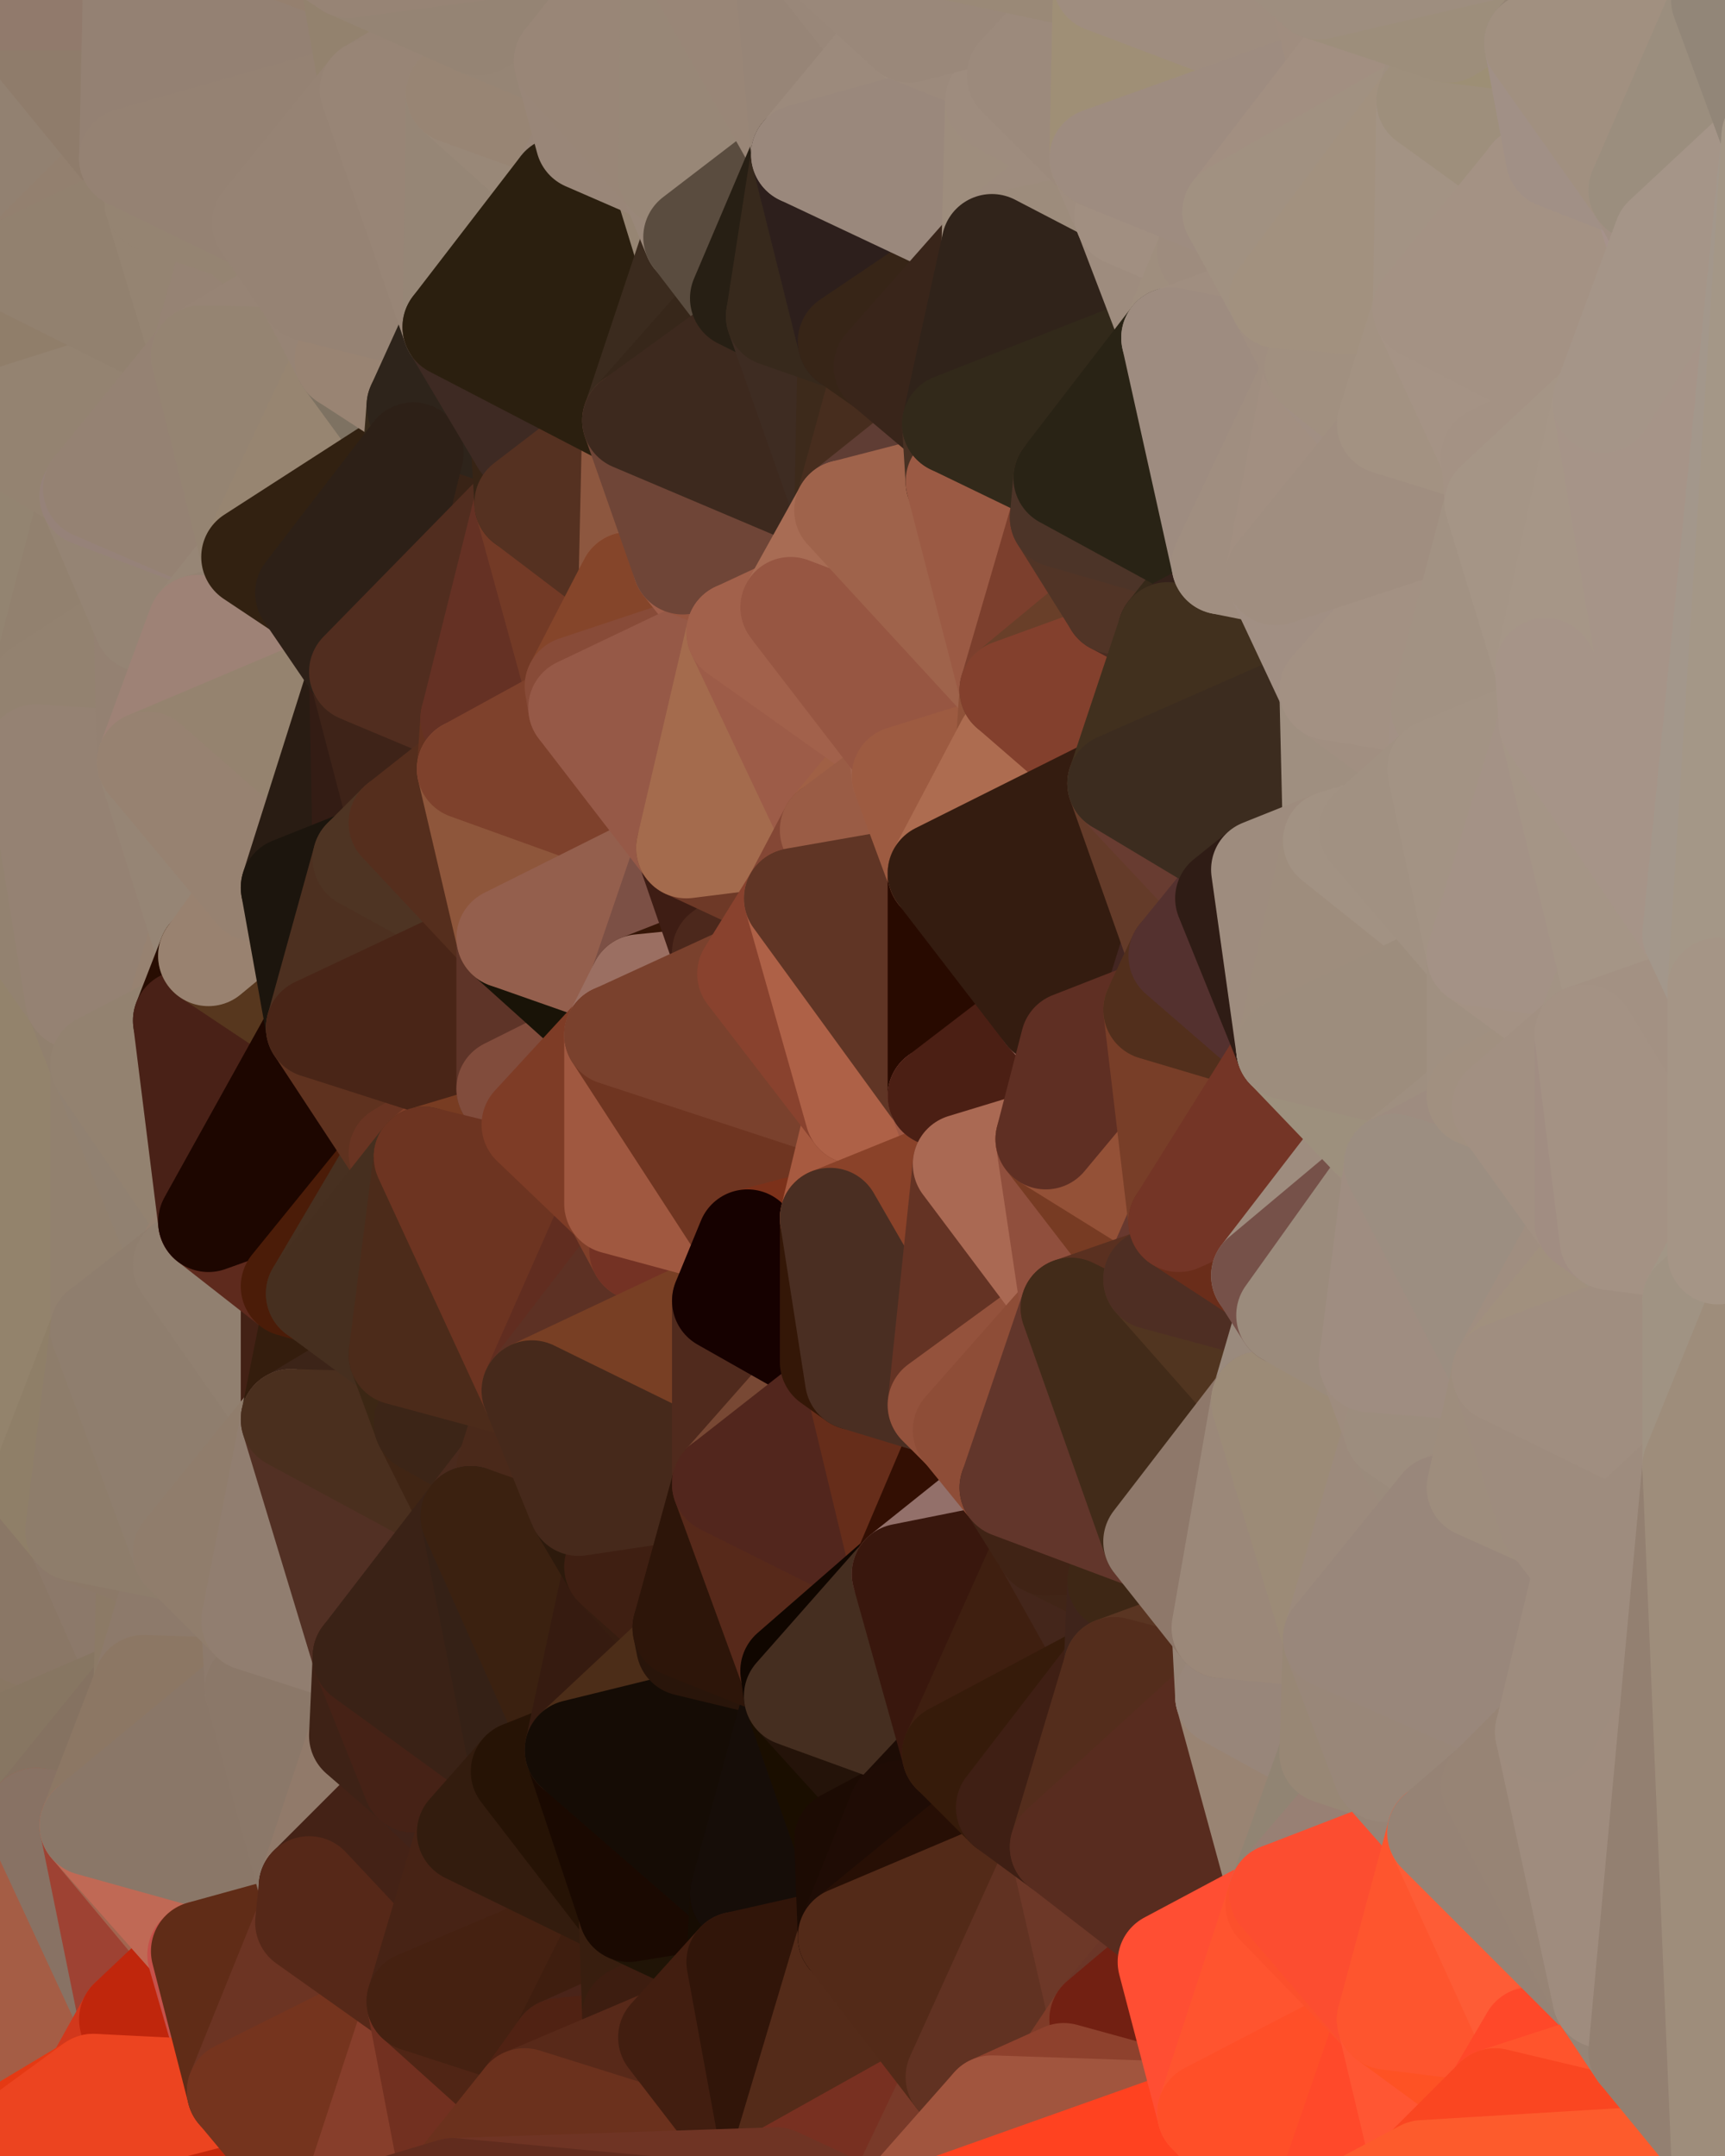 <?xml version="1.0" standalone="yes"?>
<svg width="480" height="600" xmlns="http://www.w3.org/2000/svg" version="1.1" ><polygon points="-34,148 -34,518 -18,222" fill="rgba(148, 131, 113, 1)" stroke="rgba(148, 131, 113, 1)" stroke-width="28" stroke-linejoin="round"/>
		<polygon points="-34,518 -18,444 -18,222" fill="rgba(142, 127, 106, 1)" stroke="rgba(142, 127, 106, 1)" stroke-width="28" stroke-linejoin="round"/>
		<polygon points="-19,204 -34,148 -18,222" fill="rgba(146, 129, 111, 1)" stroke="rgba(146, 129, 111, 1)" stroke-width="28" stroke-linejoin="round"/>
		<polygon points="-34,518 -19,500 -18,444" fill="rgba(141, 118, 100, 1)" stroke="rgba(141, 118, 100, 1)" stroke-width="28" stroke-linejoin="round"/>
		<polygon points="-4,118 -34,148 -3,130" fill="rgba(148, 131, 113, 1)" stroke="rgba(148, 131, 113, 1)" stroke-width="28" stroke-linejoin="round"/>
		<polygon points="-3,574 -34,518 0,599" fill="rgba(220, 71, 31, 1)" stroke="rgba(220, 71, 31, 1)" stroke-width="28" stroke-linejoin="round"/>
		<polygon points="-18,444 -19,500 -4,488" fill="rgba(138, 120, 100, 1)" stroke="rgba(138, 120, 100, 1)" stroke-width="28" stroke-linejoin="round"/>
		<polygon points="-34,148 -4,118 6,74" fill="rgba(147, 131, 106, 1)" stroke="rgba(147, 131, 106, 1)" stroke-width="28" stroke-linejoin="round"/>
		<polygon points="0,0 -34,148 6,74" fill="rgba(146, 129, 109, 1)" stroke="rgba(146, 129, 109, 1)" stroke-width="28" stroke-linejoin="round"/>
		<polygon points="-3,574 0,599 6,592" fill="rgba(237, 65, 27, 1)" stroke="rgba(237, 65, 27, 1)" stroke-width="28" stroke-linejoin="round"/>
		<polygon points="-4,488 -19,500 10,506" fill="rgba(141, 118, 102, 1)" stroke="rgba(141, 118, 102, 1)" stroke-width="28" stroke-linejoin="round"/>
		<polygon points="-19,204 -18,222 10,210" fill="rgba(151, 130, 109, 1)" stroke="rgba(151, 130, 109, 1)" stroke-width="28" stroke-linejoin="round"/>
		<polygon points="-19,204 10,210 11,192" fill="rgba(144, 129, 110, 1)" stroke="rgba(144, 129, 110, 1)" stroke-width="28" stroke-linejoin="round"/>
		<polygon points="-34,148 -19,204 11,192" fill="rgba(147, 130, 112, 1)" stroke="rgba(147, 130, 112, 1)" stroke-width="28" stroke-linejoin="round"/>
		<polygon points="-19,500 -34,518 10,506" fill="rgba(138, 115, 99, 1)" stroke="rgba(138, 115, 99, 1)" stroke-width="28" stroke-linejoin="round"/>
		<polygon points="11,414 -18,444 21,426" fill="rgba(139, 122, 104, 1)" stroke="rgba(139, 122, 104, 1)" stroke-width="28" stroke-linejoin="round"/>
		<polygon points="-3,574 6,592 26,580" fill="rgba(251, 71, 36, 1)" stroke="rgba(251, 71, 36, 1)" stroke-width="28" stroke-linejoin="round"/>
		<polygon points="-3,130 25,138 26,136" fill="rgba(146, 131, 112, 1)" stroke="rgba(146, 131, 112, 1)" stroke-width="28" stroke-linejoin="round"/>
		<polygon points="21,278 28,370 28,296" fill="rgba(146, 129, 109, 1)" stroke="rgba(146, 129, 109, 1)" stroke-width="28" stroke-linejoin="round"/>
		<polygon points="-18,444 11,414 28,370" fill="rgba(140, 125, 106, 1)" stroke="rgba(140, 125, 106, 1)" stroke-width="28" stroke-linejoin="round"/>
		<polygon points="21,278 -18,444 28,370" fill="rgba(144, 129, 108, 1)" stroke="rgba(144, 129, 108, 1)" stroke-width="28" stroke-linejoin="round"/>
		<polygon points="-4,118 -3,130 26,136" fill="rgba(148, 131, 111, 1)" stroke="rgba(148, 131, 111, 1)" stroke-width="28" stroke-linejoin="round"/>
		<polygon points="-3,130 11,192 25,138" fill="rgba(147, 128, 111, 1)" stroke="rgba(147, 128, 111, 1)" stroke-width="28" stroke-linejoin="round"/>
		<polygon points="-18,222 -18,444 21,278" fill="rgba(147, 131, 108, 1)" stroke="rgba(147, 131, 108, 1)" stroke-width="28" stroke-linejoin="round"/>
		<polygon points="-3,130 -34,148 11,192" fill="rgba(147, 132, 113, 1)" stroke="rgba(147, 132, 113, 1)" stroke-width="28" stroke-linejoin="round"/>
		<polygon points="-34,518 -3,574 10,506" fill="rgba(137, 112, 90, 1)" stroke="rgba(137, 112, 90, 1)" stroke-width="28" stroke-linejoin="round"/>
		<polygon points="0,0 6,74 36,44" fill="rgba(146, 129, 113, 1)" stroke="rgba(146, 129, 113, 1)" stroke-width="28" stroke-linejoin="round"/>
		<polygon points="-3,574 26,580 36,562" fill="rgba(251, 71, 36, 1)" stroke="rgba(251, 71, 36, 1)" stroke-width="28" stroke-linejoin="round"/>
		<polygon points="-18,444 -4,488 40,469" fill="rgba(137, 119, 99, 1)" stroke="rgba(137, 119, 99, 1)" stroke-width="28" stroke-linejoin="round"/>
		<polygon points="21,426 -18,444 40,469" fill="rgba(138, 119, 102, 1)" stroke="rgba(138, 119, 102, 1)" stroke-width="28" stroke-linejoin="round"/>
		<polygon points="25,138 11,192 40,173" fill="rgba(146, 129, 111, 1)" stroke="rgba(146, 129, 111, 1)" stroke-width="28" stroke-linejoin="round"/>
		<polygon points="36,44 6,74 43,56" fill="rgba(147, 128, 111, 1)" stroke="rgba(147, 128, 111, 1)" stroke-width="28" stroke-linejoin="round"/>
		<polygon points="11,192 10,210 41,212" fill="rgba(149, 128, 111, 1)" stroke="rgba(149, 128, 111, 1)" stroke-width="28" stroke-linejoin="round"/>
		<polygon points="21,426 40,469 41,434" fill="rgba(140, 121, 106, 1)" stroke="rgba(140, 121, 106, 1)" stroke-width="28" stroke-linejoin="round"/>
		<polygon points="-4,488 10,506 40,469" fill="rgba(135, 118, 98, 1)" stroke="rgba(135, 118, 98, 1)" stroke-width="28" stroke-linejoin="round"/>
		<polygon points="10,506 25,508 40,469" fill="rgba(133, 114, 97, 1)" stroke="rgba(133, 114, 97, 1)" stroke-width="28" stroke-linejoin="round"/>
		<polygon points="0,0 36,44 37,0" fill="rgba(143, 124, 107, 1)" stroke="rgba(143, 124, 107, 1)" stroke-width="28" stroke-linejoin="round"/>
		<polygon points="10,506 -3,574 36,562" fill="rgba(165, 93, 69, 1)" stroke="rgba(165, 93, 69, 1)" stroke-width="28" stroke-linejoin="round"/>
		<polygon points="25,508 10,506 36,562" fill="rgba(136, 114, 100, 1)" stroke="rgba(136, 114, 100, 1)" stroke-width="28" stroke-linejoin="round"/>
		<polygon points="10,210 -18,222 21,278" fill="rgba(147, 130, 112, 1)" stroke="rgba(147, 130, 112, 1)" stroke-width="28" stroke-linejoin="round"/>
		<polygon points="21,278 28,296 51,284" fill="rgba(145, 128, 110, 1)" stroke="rgba(145, 128, 110, 1)" stroke-width="28" stroke-linejoin="round"/>
		<polygon points="40,173 11,192 41,212" fill="rgba(147, 130, 112, 1)" stroke="rgba(147, 130, 112, 1)" stroke-width="28" stroke-linejoin="round"/>
		<polygon points="6,74 -4,118 56,99" fill="rgba(144, 126, 106, 1)" stroke="rgba(144, 126, 106, 1)" stroke-width="28" stroke-linejoin="round"/>
		<polygon points="-4,118 26,136 56,99" fill="rgba(148, 131, 113, 1)" stroke="rgba(148, 131, 113, 1)" stroke-width="28" stroke-linejoin="round"/>
		<polygon points="25,508 36,562 55,544" fill="rgba(158, 66, 51, 1)" stroke="rgba(158, 66, 51, 1)" stroke-width="28" stroke-linejoin="round"/>
		<polygon points="28,296 28,370 51,352" fill="rgba(146, 129, 111, 1)" stroke="rgba(146, 129, 111, 1)" stroke-width="28" stroke-linejoin="round"/>
		<polygon points="41,212 21,278 58,266" fill="rgba(148, 131, 113, 1)" stroke="rgba(148, 131, 113, 1)" stroke-width="28" stroke-linejoin="round"/>
		<polygon points="21,278 51,284 58,266" fill="rgba(151, 130, 113, 1)" stroke="rgba(151, 130, 113, 1)" stroke-width="28" stroke-linejoin="round"/>
		<polygon points="28,296 51,352 58,340" fill="rgba(145, 129, 113, 1)" stroke="rgba(145, 129, 113, 1)" stroke-width="28" stroke-linejoin="round"/>
		<polygon points="43,56 6,74 56,99" fill="rgba(146, 129, 111, 1)" stroke="rgba(146, 129, 111, 1)" stroke-width="28" stroke-linejoin="round"/>
		<polygon points="25,508 55,544 56,543" fill="rgba(162, 101, 80, 1)" stroke="rgba(162, 101, 80, 1)" stroke-width="28" stroke-linejoin="round"/>
		<polygon points="10,210 21,278 41,212" fill="rgba(149, 130, 115, 1)" stroke="rgba(149, 130, 115, 1)" stroke-width="28" stroke-linejoin="round"/>
		<polygon points="36,562 26,580 66,582" fill="rgba(210, 56, 28, 1)" stroke="rgba(210, 56, 28, 1)" stroke-width="28" stroke-linejoin="round"/>
		<polygon points="40,173 41,212 55,174" fill="rgba(148, 129, 114, 1)" stroke="rgba(148, 129, 114, 1)" stroke-width="28" stroke-linejoin="round"/>
		<polygon points="41,434 40,469 51,432" fill="rgba(140, 122, 102, 1)" stroke="rgba(140, 122, 102, 1)" stroke-width="28" stroke-linejoin="round"/>
		<polygon points="21,426 41,434 51,432" fill="rgba(140, 121, 104, 1)" stroke="rgba(140, 121, 104, 1)" stroke-width="28" stroke-linejoin="round"/>
		<polygon points="51,432 40,469 70,451" fill="rgba(141, 122, 107, 1)" stroke="rgba(141, 122, 107, 1)" stroke-width="28" stroke-linejoin="round"/>
		<polygon points="40,173 55,174 70,155" fill="rgba(146, 129, 113, 1)" stroke="rgba(146, 129, 113, 1)" stroke-width="28" stroke-linejoin="round"/>
		<polygon points="25,138 40,173 70,155" fill="rgba(149, 132, 116, 1)" stroke="rgba(149, 132, 116, 1)" stroke-width="28" stroke-linejoin="round"/>
		<polygon points="43,56 56,99 66,64" fill="rgba(149, 132, 114, 1)" stroke="rgba(149, 132, 114, 1)" stroke-width="28" stroke-linejoin="round"/>
		<polygon points="41,212 58,266 71,248" fill="rgba(150, 133, 117, 1)" stroke="rgba(150, 133, 117, 1)" stroke-width="28" stroke-linejoin="round"/>
		<polygon points="26,136 25,138 70,155" fill="rgba(150, 130, 121, 1)" stroke="rgba(150, 130, 121, 1)" stroke-width="28" stroke-linejoin="round"/>
		<polygon points="0,0 37,0 67,-29" fill="rgba(145, 122, 108, 1)" stroke="rgba(145, 122, 108, 1)" stroke-width="28" stroke-linejoin="round"/>
		<polygon points="11,414 21,426 28,370" fill="rgba(143, 127, 104, 1)" stroke="rgba(143, 127, 104, 1)" stroke-width="28" stroke-linejoin="round"/>
		<polygon points="70,451 40,469 71,470" fill="rgba(141, 122, 107, 1)" stroke="rgba(141, 122, 107, 1)" stroke-width="28" stroke-linejoin="round"/>
		<polygon points="55,544 36,562 66,582" fill="rgba(192, 38, 12, 1)" stroke="rgba(192, 38, 12, 1)" stroke-width="28" stroke-linejoin="round"/>
		<polygon points="51,284 28,296 58,340" fill="rgba(147, 130, 112, 1)" stroke="rgba(147, 130, 112, 1)" stroke-width="28" stroke-linejoin="round"/>
		<polygon points="28,370 21,426 51,432" fill="rgba(142, 125, 107, 1)" stroke="rgba(142, 125, 107, 1)" stroke-width="28" stroke-linejoin="round"/>
		<polygon points="58,340 51,352 81,358" fill="rgba(150, 129, 112, 1)" stroke="rgba(150, 129, 112, 1)" stroke-width="28" stroke-linejoin="round"/>
		<polygon points="51,352 28,370 81,395" fill="rgba(143, 126, 110, 1)" stroke="rgba(143, 126, 110, 1)" stroke-width="28" stroke-linejoin="round"/>
		<polygon points="28,370 51,432 81,395" fill="rgba(143, 126, 110, 1)" stroke="rgba(143, 126, 110, 1)" stroke-width="28" stroke-linejoin="round"/>
		<polygon points="56,99 26,136 70,155" fill="rgba(149, 130, 115, 1)" stroke="rgba(149, 130, 115, 1)" stroke-width="28" stroke-linejoin="round"/>
		<polygon points="56,543 85,535 86,525" fill="rgba(81, 39, 25, 1)" stroke="rgba(81, 39, 25, 1)" stroke-width="28" stroke-linejoin="round"/>
		<polygon points="66,64 56,99 86,81" fill="rgba(150, 131, 116, 1)" stroke="rgba(150, 131, 116, 1)" stroke-width="28" stroke-linejoin="round"/>
		<polygon points="73,62 66,64 86,81" fill="rgba(149, 132, 114, 1)" stroke="rgba(149, 132, 114, 1)" stroke-width="28" stroke-linejoin="round"/>
		<polygon points="70,155 55,174 85,165" fill="rgba(151, 134, 118, 1)" stroke="rgba(151, 134, 118, 1)" stroke-width="28" stroke-linejoin="round"/>
		<polygon points="40,469 25,508 71,470" fill="rgba(140, 119, 100, 1)" stroke="rgba(140, 119, 100, 1)" stroke-width="28" stroke-linejoin="round"/>
		<polygon points="58,266 51,284 88,286" fill="rgba(40, 13, 2, 1)" stroke="rgba(40, 13, 2, 1)" stroke-width="28" stroke-linejoin="round"/>
		<polygon points="25,508 56,543 86,525" fill="rgba(192, 105, 85, 1)" stroke="rgba(192, 105, 85, 1)" stroke-width="28" stroke-linejoin="round"/>
		<polygon points="71,470 25,508 86,525" fill="rgba(138, 119, 104, 1)" stroke="rgba(138, 119, 104, 1)" stroke-width="28" stroke-linejoin="round"/>
		<polygon points="51,352 81,395 81,358" fill="rgba(145, 128, 112, 1)" stroke="rgba(145, 128, 112, 1)" stroke-width="28" stroke-linejoin="round"/>
		<polygon points="36,44 43,56 73,62" fill="rgba(146, 129, 111, 1)" stroke="rgba(146, 129, 111, 1)" stroke-width="28" stroke-linejoin="round"/>
		<polygon points="43,56 66,64 73,62" fill="rgba(149, 132, 114, 1)" stroke="rgba(149, 132, 114, 1)" stroke-width="28" stroke-linejoin="round"/>
		<polygon points="56,543 55,544 66,582" fill="rgba(198, 81, 74, 1)" stroke="rgba(198, 81, 74, 1)" stroke-width="28" stroke-linejoin="round"/>
		<polygon points="6,592 0,599 26,580" fill="rgba(229, 57, 19, 1)" stroke="rgba(229, 57, 19, 1)" stroke-width="28" stroke-linejoin="round"/>
		<polygon points="86,81 56,99 96,100" fill="rgba(151, 132, 117, 1)" stroke="rgba(151, 132, 117, 1)" stroke-width="28" stroke-linejoin="round"/>
		<polygon points="67,-29 37,0 97,-9" fill="rgba(149, 126, 110, 1)" stroke="rgba(149, 126, 110, 1)" stroke-width="28" stroke-linejoin="round"/>
		<polygon points="66,582 0,599 96,618" fill="rgba(195, 40, 12, 1)" stroke="rgba(195, 40, 12, 1)" stroke-width="28" stroke-linejoin="round"/>
		<polygon points="81,358 81,395 88,360" fill="rgba(67, 33, 21, 1)" stroke="rgba(67, 33, 21, 1)" stroke-width="28" stroke-linejoin="round"/>
		<polygon points="51,284 58,340 88,286" fill="rgba(73, 33, 23, 1)" stroke="rgba(73, 33, 23, 1)" stroke-width="28" stroke-linejoin="round"/>
		<polygon points="81,247 58,266 88,286" fill="rgba(87, 55, 30, 1)" stroke="rgba(87, 55, 30, 1)" stroke-width="28" stroke-linejoin="round"/>
		<polygon points="71,248 58,266 81,247" fill="rgba(153, 130, 112, 1)" stroke="rgba(153, 130, 112, 1)" stroke-width="28" stroke-linejoin="round"/>
		<polygon points="26,580 0,599 66,582" fill="rgba(236, 68, 32, 1)" stroke="rgba(236, 68, 32, 1)" stroke-width="28" stroke-linejoin="round"/>
		<polygon points="85,165 55,174 100,187" fill="rgba(148, 131, 115, 1)" stroke="rgba(148, 131, 115, 1)" stroke-width="28" stroke-linejoin="round"/>
		<polygon points="70,451 71,470 101,461" fill="rgba(141, 122, 108, 1)" stroke="rgba(141, 122, 108, 1)" stroke-width="28" stroke-linejoin="round"/>
		<polygon points="56,543 66,582 85,535" fill="rgba(96, 44, 23, 1)" stroke="rgba(96, 44, 23, 1)" stroke-width="28" stroke-linejoin="round"/>
		<polygon points="97,-9 37,0 103,25" fill="rgba(149, 128, 111, 1)" stroke="rgba(149, 128, 111, 1)" stroke-width="28" stroke-linejoin="round"/>
		<polygon points="37,0 36,44 103,25" fill="rgba(148, 129, 115, 1)" stroke="rgba(148, 129, 115, 1)" stroke-width="28" stroke-linejoin="round"/>
		<polygon points="36,44 73,62 103,25" fill="rgba(149, 130, 115, 1)" stroke="rgba(149, 130, 115, 1)" stroke-width="28" stroke-linejoin="round"/>
		<polygon points="71,470 100,483 101,461" fill="rgba(140, 121, 107, 1)" stroke="rgba(140, 121, 107, 1)" stroke-width="28" stroke-linejoin="round"/>
		<polygon points="71,470 86,525 100,483" fill="rgba(139, 120, 105, 1)" stroke="rgba(139, 120, 105, 1)" stroke-width="28" stroke-linejoin="round"/>
		<polygon points="55,174 41,212 100,187" fill="rgba(158, 130, 118, 1)" stroke="rgba(158, 130, 118, 1)" stroke-width="28" stroke-linejoin="round"/>
		<polygon points="41,212 81,247 100,187" fill="rgba(149, 131, 111, 1)" stroke="rgba(149, 131, 111, 1)" stroke-width="28" stroke-linejoin="round"/>
		<polygon points="56,99 70,155 96,100" fill="rgba(149, 132, 114, 1)" stroke="rgba(149, 132, 114, 1)" stroke-width="28" stroke-linejoin="round"/>
		<polygon points="41,212 71,248 81,247" fill="rgba(151, 130, 113, 1)" stroke="rgba(151, 130, 113, 1)" stroke-width="28" stroke-linejoin="round"/>
		<polygon points="51,432 70,451 81,395" fill="rgba(144, 125, 108, 1)" stroke="rgba(144, 125, 108, 1)" stroke-width="28" stroke-linejoin="round"/>
		<polygon points="58,340 81,358 111,321" fill="rgba(94, 42, 29, 1)" stroke="rgba(94, 42, 29, 1)" stroke-width="28" stroke-linejoin="round"/>
		<polygon points="88,286 58,340 111,321" fill="rgba(29, 6, 0, 1)" stroke="rgba(29, 6, 0, 1)" stroke-width="28" stroke-linejoin="round"/>
		<polygon points="88,360 81,395 111,377" fill="rgba(52, 29, 13, 1)" stroke="rgba(52, 29, 13, 1)" stroke-width="28" stroke-linejoin="round"/>
		<polygon points="100,187 81,247 101,239" fill="rgba(41, 28, 19, 1)" stroke="rgba(41, 28, 19, 1)" stroke-width="28" stroke-linejoin="round"/>
		<polygon points="96,100 70,155 115,126" fill="rgba(151, 133, 113, 1)" stroke="rgba(151, 133, 113, 1)" stroke-width="28" stroke-linejoin="round"/>
		<polygon points="81,358 88,360 111,321" fill="rgba(75, 28, 8, 1)" stroke="rgba(75, 28, 8, 1)" stroke-width="28" stroke-linejoin="round"/>
		<polygon points="100,187 101,239 111,229" fill="rgba(51, 28, 20, 1)" stroke="rgba(51, 28, 20, 1)" stroke-width="28" stroke-linejoin="round"/>
		<polygon points="96,100 115,126 116,113" fill="rgba(126, 114, 98, 1)" stroke="rgba(126, 114, 98, 1)" stroke-width="28" stroke-linejoin="round"/>
		<polygon points="85,535 66,582 116,557" fill="rgba(108, 52, 35, 1)" stroke="rgba(108, 52, 35, 1)" stroke-width="28" stroke-linejoin="round"/>
		<polygon points="100,483 86,525 115,496" fill="rgba(145, 122, 106, 1)" stroke="rgba(145, 122, 106, 1)" stroke-width="28" stroke-linejoin="round"/>
		<polygon points="111,377 81,395 118,396" fill="rgba(60, 36, 24, 1)" stroke="rgba(60, 36, 24, 1)" stroke-width="28" stroke-linejoin="round"/>
		<polygon points="70,155 85,165 115,126" fill="rgba(50, 33, 17, 1)" stroke="rgba(50, 33, 17, 1)" stroke-width="28" stroke-linejoin="round"/>
		<polygon points="81,247 88,286 101,239" fill="rgba(28, 21, 13, 1)" stroke="rgba(28, 21, 13, 1)" stroke-width="28" stroke-linejoin="round"/>
		<polygon points="86,81 96,100 126,91" fill="rgba(151, 132, 117, 1)" stroke="rgba(151, 132, 117, 1)" stroke-width="28" stroke-linejoin="round"/>
		<polygon points="96,100 116,113 126,91" fill="rgba(153, 132, 115, 1)" stroke="rgba(153, 132, 115, 1)" stroke-width="28" stroke-linejoin="round"/>
		<polygon points="81,395 70,451 101,461" fill="rgba(145, 126, 112, 1)" stroke="rgba(145, 126, 112, 1)" stroke-width="28" stroke-linejoin="round"/>
		<polygon points="100,187 130,214 131,200" fill="rgba(66, 38, 24, 1)" stroke="rgba(66, 38, 24, 1)" stroke-width="28" stroke-linejoin="round"/>
		<polygon points="81,395 101,461 131,422" fill="rgba(82, 48, 36, 1)" stroke="rgba(82, 48, 36, 1)" stroke-width="28" stroke-linejoin="round"/>
		<polygon points="118,396 81,395 131,422" fill="rgba(74, 47, 30, 1)" stroke="rgba(74, 47, 30, 1)" stroke-width="28" stroke-linejoin="round"/>
		<polygon points="115,496 86,525 130,510" fill="rgba(68, 34, 22, 1)" stroke="rgba(68, 34, 22, 1)" stroke-width="28" stroke-linejoin="round"/>
		<polygon points="100,187 111,229 130,214" fill="rgba(62, 35, 24, 1)" stroke="rgba(62, 35, 24, 1)" stroke-width="28" stroke-linejoin="round"/>
		<polygon points="66,582 96,618 116,557" fill="rgba(117, 52, 30, 1)" stroke="rgba(117, 52, 30, 1)" stroke-width="28" stroke-linejoin="round"/>
		<polygon points="97,-9 103,25 133,7" fill="rgba(147, 130, 110, 1)" stroke="rgba(147, 130, 110, 1)" stroke-width="28" stroke-linejoin="round"/>
		<polygon points="103,25 127,26 133,7" fill="rgba(151, 132, 117, 1)" stroke="rgba(151, 132, 117, 1)" stroke-width="28" stroke-linejoin="round"/>
		<polygon points="86,525 116,557 130,510" fill="rgba(68, 34, 22, 1)" stroke="rgba(68, 34, 22, 1)" stroke-width="28" stroke-linejoin="round"/>
		<polygon points="116,557 96,618 126,609" fill="rgba(135, 62, 43, 1)" stroke="rgba(135, 62, 43, 1)" stroke-width="28" stroke-linejoin="round"/>
		<polygon points="111,321 88,360 118,322" fill="rgba(71, 48, 32, 1)" stroke="rgba(71, 48, 32, 1)" stroke-width="28" stroke-linejoin="round"/>
		<polygon points="86,525 85,535 116,557" fill="rgba(86, 40, 24, 1)" stroke="rgba(86, 40, 24, 1)" stroke-width="28" stroke-linejoin="round"/>
		<polygon points="73,62 86,81 103,25" fill="rgba(150, 131, 116, 1)" stroke="rgba(150, 131, 116, 1)" stroke-width="28" stroke-linejoin="round"/>
		<polygon points="118,396 131,422 141,409" fill="rgba(64, 37, 20, 1)" stroke="rgba(64, 37, 20, 1)" stroke-width="28" stroke-linejoin="round"/>
		<polygon points="88,286 111,321 141,303" fill="rgba(95, 50, 31, 1)" stroke="rgba(95, 50, 31, 1)" stroke-width="28" stroke-linejoin="round"/>
		<polygon points="111,321 118,322 141,303" fill="rgba(105, 52, 34, 1)" stroke="rgba(105, 52, 34, 1)" stroke-width="28" stroke-linejoin="round"/>
		<polygon points="101,239 88,286 141,261" fill="rgba(77, 48, 32, 1)" stroke="rgba(77, 48, 32, 1)" stroke-width="28" stroke-linejoin="round"/>
		<polygon points="111,229 101,239 141,261" fill="rgba(78, 52, 35, 1)" stroke="rgba(78, 52, 35, 1)" stroke-width="28" stroke-linejoin="round"/>
		<polygon points="88,360 111,377 118,322" fill="rgba(70, 47, 31, 1)" stroke="rgba(70, 47, 31, 1)" stroke-width="28" stroke-linejoin="round"/>
		<polygon points="115,496 130,510 145,493" fill="rgba(65, 35, 25, 1)" stroke="rgba(65, 35, 25, 1)" stroke-width="28" stroke-linejoin="round"/>
		<polygon points="116,113 115,126 145,123" fill="rgba(55, 42, 26, 1)" stroke="rgba(55, 42, 26, 1)" stroke-width="28" stroke-linejoin="round"/>
		<polygon points="101,461 100,483 115,496" fill="rgba(62, 34, 22, 1)" stroke="rgba(62, 34, 22, 1)" stroke-width="28" stroke-linejoin="round"/>
		<polygon points="145,123 115,126 146,140" fill="rgba(51, 35, 20, 1)" stroke="rgba(51, 35, 20, 1)" stroke-width="28" stroke-linejoin="round"/>
		<polygon points="116,557 126,609 146,584" fill="rgba(114, 48, 32, 1)" stroke="rgba(114, 48, 32, 1)" stroke-width="28" stroke-linejoin="round"/>
		<polygon points="103,25 86,81 126,91" fill="rgba(150, 131, 116, 1)" stroke="rgba(150, 131, 116, 1)" stroke-width="28" stroke-linejoin="round"/>
		<polygon points="141,303 118,322 148,313" fill="rgba(127, 62, 40, 1)" stroke="rgba(127, 62, 40, 1)" stroke-width="28" stroke-linejoin="round"/>
		<polygon points="111,377 118,396 148,387" fill="rgba(60, 39, 20, 1)" stroke="rgba(60, 39, 20, 1)" stroke-width="28" stroke-linejoin="round"/>
		<polygon points="118,396 141,409 148,387" fill="rgba(60, 37, 23, 1)" stroke="rgba(60, 37, 23, 1)" stroke-width="28" stroke-linejoin="round"/>
		<polygon points="115,126 100,187 146,140" fill="rgba(57, 35, 22, 1)" stroke="rgba(57, 35, 22, 1)" stroke-width="28" stroke-linejoin="round"/>
		<polygon points="101,461 115,496 145,493" fill="rgba(70, 34, 22, 1)" stroke="rgba(70, 34, 22, 1)" stroke-width="28" stroke-linejoin="round"/>
		<polygon points="126,91 116,113 145,123" fill="rgba(46, 36, 27, 1)" stroke="rgba(46, 36, 27, 1)" stroke-width="28" stroke-linejoin="round"/>
		<polygon points="141,261 88,286 141,303" fill="rgba(73, 37, 23, 1)" stroke="rgba(73, 37, 23, 1)" stroke-width="28" stroke-linejoin="round"/>
		<polygon points="103,25 126,91 127,26" fill="rgba(152, 133, 118, 1)" stroke="rgba(152, 133, 118, 1)" stroke-width="28" stroke-linejoin="round"/>
		<polygon points="85,165 100,187 115,126" fill="rgba(45, 32, 23, 1)" stroke="rgba(45, 32, 23, 1)" stroke-width="28" stroke-linejoin="round"/>
		<polygon points="116,557 146,584 156,570" fill="rgba(80, 37, 21, 1)" stroke="rgba(80, 37, 21, 1)" stroke-width="28" stroke-linejoin="round"/>
		<polygon points="127,26 126,91 156,52" fill="rgba(150, 134, 118, 1)" stroke="rgba(150, 134, 118, 1)" stroke-width="28" stroke-linejoin="round"/>
		<polygon points="133,7 127,26 157,17" fill="rgba(152, 133, 118, 1)" stroke="rgba(152, 133, 118, 1)" stroke-width="28" stroke-linejoin="round"/>
		<polygon points="100,187 131,200 146,140" fill="rgba(81, 45, 31, 1)" stroke="rgba(81, 45, 31, 1)" stroke-width="28" stroke-linejoin="round"/>
		<polygon points="130,214 111,229 141,261" fill="rgba(85, 46, 29, 1)" stroke="rgba(85, 46, 29, 1)" stroke-width="28" stroke-linejoin="round"/>
		<polygon points="141,409 131,422 161,419" fill="rgba(74, 42, 29, 1)" stroke="rgba(74, 42, 29, 1)" stroke-width="28" stroke-linejoin="round"/>
		<polygon points="160,191 131,200 161,197" fill="rgba(107, 52, 32, 1)" stroke="rgba(107, 52, 32, 1)" stroke-width="28" stroke-linejoin="round"/>
		<polygon points="127,26 156,52 163,39" fill="rgba(153, 136, 120, 1)" stroke="rgba(153, 136, 120, 1)" stroke-width="28" stroke-linejoin="round"/>
		<polygon points="157,17 127,26 163,39" fill="rgba(152, 133, 116, 1)" stroke="rgba(152, 133, 116, 1)" stroke-width="28" stroke-linejoin="round"/>
		<polygon points="131,200 130,214 161,197" fill="rgba(101, 50, 31, 1)" stroke="rgba(101, 50, 31, 1)" stroke-width="28" stroke-linejoin="round"/>
		<polygon points="146,140 131,200 160,191" fill="rgba(101, 49, 36, 1)" stroke="rgba(101, 49, 36, 1)" stroke-width="28" stroke-linejoin="round"/>
		<polygon points="148,313 118,322 171,335" fill="rgba(120, 60, 34, 1)" stroke="rgba(120, 60, 34, 1)" stroke-width="28" stroke-linejoin="round"/>
		<polygon points="161,419 131,422 171,436" fill="rgba(71, 40, 22, 1)" stroke="rgba(71, 40, 22, 1)" stroke-width="28" stroke-linejoin="round"/>
		<polygon points="141,261 141,303 171,288" fill="rgba(94, 52, 40, 1)" stroke="rgba(94, 52, 40, 1)" stroke-width="28" stroke-linejoin="round"/>
		<polygon points="141,303 148,313 171,288" fill="rgba(129, 76, 60, 1)" stroke="rgba(129, 76, 60, 1)" stroke-width="28" stroke-linejoin="round"/>
		<polygon points="148,387 141,409 161,419" fill="rgba(74, 41, 26, 1)" stroke="rgba(74, 41, 26, 1)" stroke-width="28" stroke-linejoin="round"/>
		<polygon points="118,322 111,377 148,387" fill="rgba(76, 43, 26, 1)" stroke="rgba(76, 43, 26, 1)" stroke-width="28" stroke-linejoin="round"/>
		<polygon points="131,422 101,461 145,493" fill="rgba(58, 34, 22, 1)" stroke="rgba(58, 34, 22, 1)" stroke-width="28" stroke-linejoin="round"/>
		<polygon points="130,510 116,557 175,532" fill="rgba(71, 35, 21, 1)" stroke="rgba(71, 35, 21, 1)" stroke-width="28" stroke-linejoin="round"/>
		<polygon points="146,140 160,191 175,162" fill="rgba(115, 58, 38, 1)" stroke="rgba(115, 58, 38, 1)" stroke-width="28" stroke-linejoin="round"/>
		<polygon points="118,322 148,387 171,335" fill="rgba(109, 52, 33, 1)" stroke="rgba(109, 52, 33, 1)" stroke-width="28" stroke-linejoin="round"/>
		<polygon points="131,422 145,493 160,487" fill="rgba(53, 33, 22, 1)" stroke="rgba(53, 33, 22, 1)" stroke-width="28" stroke-linejoin="round"/>
		<polygon points="116,557 156,570 175,532" fill="rgba(69, 33, 17, 1)" stroke="rgba(69, 33, 17, 1)" stroke-width="28" stroke-linejoin="round"/>
		<polygon points="131,422 160,487 171,436" fill="rgba(59, 33, 16, 1)" stroke="rgba(59, 33, 16, 1)" stroke-width="28" stroke-linejoin="round"/>
		<polygon points="171,335 148,387 178,348" fill="rgba(97, 45, 32, 1)" stroke="rgba(97, 45, 32, 1)" stroke-width="28" stroke-linejoin="round"/>
		<polygon points="141,261 171,288 178,274" fill="rgba(25, 19, 7, 1)" stroke="rgba(25, 19, 7, 1)" stroke-width="28" stroke-linejoin="round"/>
		<polygon points="145,123 146,140 176,117" fill="rgba(55, 36, 21, 1)" stroke="rgba(55, 36, 21, 1)" stroke-width="28" stroke-linejoin="round"/>
		<polygon points="126,91 145,123 176,117" fill="rgba(62, 42, 35, 1)" stroke="rgba(62, 42, 35, 1)" stroke-width="28" stroke-linejoin="round"/>
		<polygon points="175,532 156,570 176,561" fill="rgba(63, 30, 15, 1)" stroke="rgba(63, 30, 15, 1)" stroke-width="28" stroke-linejoin="round"/>
		<polygon points="145,493 130,510 175,532" fill="rgba(51, 28, 14, 1)" stroke="rgba(51, 28, 14, 1)" stroke-width="28" stroke-linejoin="round"/>
		<polygon points="160,487 145,493 175,532" fill="rgba(38, 19, 5, 1)" stroke="rgba(38, 19, 5, 1)" stroke-width="28" stroke-linejoin="round"/>
		<polygon points="163,39 156,52 186,49" fill="rgba(152, 133, 119, 1)" stroke="rgba(152, 133, 119, 1)" stroke-width="28" stroke-linejoin="round"/>
		<polygon points="133,7 157,17 187,-21" fill="rgba(150, 133, 117, 1)" stroke="rgba(150, 133, 117, 1)" stroke-width="28" stroke-linejoin="round"/>
		<polygon points="176,561 156,570 186,567" fill="rgba(74, 36, 25, 1)" stroke="rgba(74, 36, 25, 1)" stroke-width="28" stroke-linejoin="round"/>
		<polygon points="171,436 160,487 191,458" fill="rgba(54, 27, 16, 1)" stroke="rgba(54, 27, 16, 1)" stroke-width="28" stroke-linejoin="round"/>
		<polygon points="190,453 171,436 191,458" fill="rgba(55, 29, 16, 1)" stroke="rgba(55, 29, 16, 1)" stroke-width="28" stroke-linejoin="round"/>
		<polygon points="130,214 141,261 191,236" fill="rgba(142, 86, 59, 1)" stroke="rgba(142, 86, 59, 1)" stroke-width="28" stroke-linejoin="round"/>
		<polygon points="161,197 130,214 191,236" fill="rgba(126, 65, 44, 1)" stroke="rgba(126, 65, 44, 1)" stroke-width="28" stroke-linejoin="round"/>
		<polygon points="146,140 175,162 176,117" fill="rgba(85, 49, 33, 1)" stroke="rgba(85, 49, 33, 1)" stroke-width="28" stroke-linejoin="round"/>
		<polygon points="156,52 176,117 193,66" fill="rgba(38, 35, 28, 1)" stroke="rgba(38, 35, 28, 1)" stroke-width="28" stroke-linejoin="round"/>
		<polygon points="186,49 156,52 193,66" fill="rgba(150, 133, 115, 1)" stroke="rgba(150, 133, 115, 1)" stroke-width="28" stroke-linejoin="round"/>
		<polygon points="141,261 178,274 191,236" fill="rgba(148, 95, 77, 1)" stroke="rgba(148, 95, 77, 1)" stroke-width="28" stroke-linejoin="round"/>
		<polygon points="176,117 175,162 190,157" fill="rgba(141, 87, 63, 1)" stroke="rgba(141, 87, 63, 1)" stroke-width="28" stroke-linejoin="round"/>
		<polygon points="97,-9 133,7 187,-21" fill="rgba(149, 132, 116, 1)" stroke="rgba(149, 132, 116, 1)" stroke-width="28" stroke-linejoin="round"/>
		<polygon points="156,52 126,91 176,117" fill="rgba(43, 31, 15, 1)" stroke="rgba(43, 31, 15, 1)" stroke-width="28" stroke-linejoin="round"/>
		<polygon points="171,288 148,313 171,335" fill="rgba(126, 60, 38, 1)" stroke="rgba(126, 60, 38, 1)" stroke-width="28" stroke-linejoin="round"/>
		<polygon points="191,236 178,274 201,265" fill="rgba(124, 80, 69, 1)" stroke="rgba(124, 80, 69, 1)" stroke-width="28" stroke-linejoin="round"/>
		<polygon points="161,419 171,436 201,413" fill="rgba(45, 26, 12, 1)" stroke="rgba(45, 26, 12, 1)" stroke-width="28" stroke-linejoin="round"/>
		<polygon points="156,570 146,584 186,567" fill="rgba(80, 34, 19, 1)" stroke="rgba(80, 34, 19, 1)" stroke-width="28" stroke-linejoin="round"/>
		<polygon points="190,157 175,162 205,176" fill="rgba(159, 97, 74, 1)" stroke="rgba(159, 97, 74, 1)" stroke-width="28" stroke-linejoin="round"/>
		<polygon points="175,532 176,561 205,546" fill="rgba(56, 30, 15, 1)" stroke="rgba(56, 30, 15, 1)" stroke-width="28" stroke-linejoin="round"/>
		<polygon points="176,561 186,567 205,546" fill="rgba(61, 29, 16, 1)" stroke="rgba(61, 29, 16, 1)" stroke-width="28" stroke-linejoin="round"/>
		<polygon points="178,348 148,387 201,362" fill="rgba(93, 49, 36, 1)" stroke="rgba(93, 49, 36, 1)" stroke-width="28" stroke-linejoin="round"/>
		<polygon points="193,66 176,117 206,83" fill="rgba(59, 43, 30, 1)" stroke="rgba(59, 43, 30, 1)" stroke-width="28" stroke-linejoin="round"/>
		<polygon points="175,162 160,191 205,176" fill="rgba(133, 69, 42, 1)" stroke="rgba(133, 69, 42, 1)" stroke-width="28" stroke-linejoin="round"/>
		<polygon points="201,265 178,274 208,271" fill="rgba(54, 22, 7, 1)" stroke="rgba(54, 22, 7, 1)" stroke-width="28" stroke-linejoin="round"/>
		<polygon points="171,335 178,348 208,345" fill="rgba(128, 63, 41, 1)" stroke="rgba(128, 63, 41, 1)" stroke-width="28" stroke-linejoin="round"/>
		<polygon points="178,348 201,362 208,345" fill="rgba(116, 50, 36, 1)" stroke="rgba(116, 50, 36, 1)" stroke-width="28" stroke-linejoin="round"/>
		<polygon points="175,532 205,546 206,527" fill="rgba(32, 20, 6, 1)" stroke="rgba(32, 20, 6, 1)" stroke-width="28" stroke-linejoin="round"/>
		<polygon points="160,191 161,197 205,176" fill="rgba(136, 75, 56, 1)" stroke="rgba(136, 75, 56, 1)" stroke-width="28" stroke-linejoin="round"/>
		<polygon points="148,387 201,413 201,362" fill="rgba(120, 63, 36, 1)" stroke="rgba(120, 63, 36, 1)" stroke-width="28" stroke-linejoin="round"/>
		<polygon points="171,436 190,453 201,413" fill="rgba(63, 31, 18, 1)" stroke="rgba(63, 31, 18, 1)" stroke-width="28" stroke-linejoin="round"/>
		<polygon points="148,387 161,419 201,413" fill="rgba(70, 41, 27, 1)" stroke="rgba(70, 41, 27, 1)" stroke-width="28" stroke-linejoin="round"/>
		<polygon points="157,17 163,39 186,49" fill="rgba(153, 134, 120, 1)" stroke="rgba(153, 134, 120, 1)" stroke-width="28" stroke-linejoin="round"/>
		<polygon points="186,567 146,584 216,606" fill="rgba(88, 41, 25, 1)" stroke="rgba(88, 41, 25, 1)" stroke-width="28" stroke-linejoin="round"/>
		<polygon points="146,584 126,609 216,606" fill="rgba(107, 49, 29, 1)" stroke="rgba(107, 49, 29, 1)" stroke-width="28" stroke-linejoin="round"/>
		<polygon points="178,274 171,288 208,271" fill="rgba(155, 111, 98, 1)" stroke="rgba(155, 111, 98, 1)" stroke-width="28" stroke-linejoin="round"/>
		<polygon points="160,487 175,532 206,527" fill="rgba(26, 9, 1, 1)" stroke="rgba(26, 9, 1, 1)" stroke-width="28" stroke-linejoin="round"/>
		<polygon points="220,465 191,458 221,472" fill="rgba(56, 34, 21, 1)" stroke="rgba(56, 34, 21, 1)" stroke-width="28" stroke-linejoin="round"/>
		<polygon points="191,236 201,265 221,250" fill="rgba(62, 29, 20, 1)" stroke="rgba(62, 29, 20, 1)" stroke-width="28" stroke-linejoin="round"/>
		<polygon points="67,-29 97,-9 187,-21" fill="rgba(151, 132, 117, 1)" stroke="rgba(151, 132, 117, 1)" stroke-width="28" stroke-linejoin="round"/>
		<polygon points="186,49 193,66 223,43" fill="rgba(153, 135, 121, 1)" stroke="rgba(153, 135, 121, 1)" stroke-width="28" stroke-linejoin="round"/>
		<polygon points="191,458 160,487 221,472" fill="rgba(76, 45, 24, 1)" stroke="rgba(76, 45, 24, 1)" stroke-width="28" stroke-linejoin="round"/>
		<polygon points="160,487 206,527 221,472" fill="rgba(21, 12, 5, 1)" stroke="rgba(21, 12, 5, 1)" stroke-width="28" stroke-linejoin="round"/>
		<polygon points="201,265 208,271 221,250" fill="rgba(76, 40, 28, 1)" stroke="rgba(76, 40, 28, 1)" stroke-width="28" stroke-linejoin="round"/>
		<polygon points="190,453 191,458 220,465" fill="rgba(41, 21, 10, 1)" stroke="rgba(41, 21, 10, 1)" stroke-width="28" stroke-linejoin="round"/>
		<polygon points="190,157 205,176 220,169" fill="rgba(159, 94, 74, 1)" stroke="rgba(159, 94, 74, 1)" stroke-width="28" stroke-linejoin="round"/>
		<polygon points="206,83 176,117 216,88" fill="rgba(55, 39, 26, 1)" stroke="rgba(55, 39, 26, 1)" stroke-width="28" stroke-linejoin="round"/>
		<polygon points="161,197 191,236 205,176" fill="rgba(150, 89, 71, 1)" stroke="rgba(150, 89, 71, 1)" stroke-width="28" stroke-linejoin="round"/>
		<polygon points="157,17 186,49 187,-21" fill="rgba(153, 134, 119, 1)" stroke="rgba(153, 134, 119, 1)" stroke-width="28" stroke-linejoin="round"/>
		<polygon points="191,236 221,250 231,231" fill="rgba(110, 57, 39, 1)" stroke="rgba(110, 57, 39, 1)" stroke-width="28" stroke-linejoin="round"/>
		<polygon points="201,362 201,413 231,379" fill="rgba(80, 42, 29, 1)" stroke="rgba(80, 42, 29, 1)" stroke-width="28" stroke-linejoin="round"/>
		<polygon points="171,288 171,335 208,345" fill="rgba(160, 88, 64, 1)" stroke="rgba(160, 88, 64, 1)" stroke-width="28" stroke-linejoin="round"/>
		<polygon points="190,157 220,169 235,142" fill="rgba(151, 86, 64, 1)" stroke="rgba(151, 86, 64, 1)" stroke-width="28" stroke-linejoin="round"/>
		<polygon points="206,527 205,546 236,539" fill="rgba(22, 12, 2, 1)" stroke="rgba(22, 12, 2, 1)" stroke-width="28" stroke-linejoin="round"/>
		<polygon points="176,117 190,157 235,142" fill="rgba(111, 69, 55, 1)" stroke="rgba(111, 69, 55, 1)" stroke-width="28" stroke-linejoin="round"/>
		<polygon points="187,-21 186,49 223,43" fill="rgba(152, 135, 119, 1)" stroke="rgba(152, 135, 119, 1)" stroke-width="28" stroke-linejoin="round"/>
		<polygon points="193,66 206,83 223,43" fill="rgba(90, 76, 63, 1)" stroke="rgba(90, 76, 63, 1)" stroke-width="28" stroke-linejoin="round"/>
		<polygon points="231,379 201,413 238,384" fill="rgba(120, 72, 52, 1)" stroke="rgba(120, 72, 52, 1)" stroke-width="28" stroke-linejoin="round"/>
		<polygon points="208,345 231,339 238,310" fill="rgba(178, 97, 68, 1)" stroke="rgba(178, 97, 68, 1)" stroke-width="28" stroke-linejoin="round"/>
		<polygon points="171,288 208,345 238,310" fill="rgba(111, 53, 33, 1)" stroke="rgba(111, 53, 33, 1)" stroke-width="28" stroke-linejoin="round"/>
		<polygon points="208,271 171,288 238,310" fill="rgba(122, 65, 45, 1)" stroke="rgba(122, 65, 45, 1)" stroke-width="28" stroke-linejoin="round"/>
		<polygon points="235,512 206,527 236,539" fill="rgba(20, 5, 0, 1)" stroke="rgba(20, 5, 0, 1)" stroke-width="28" stroke-linejoin="round"/>
		<polygon points="216,88 176,117 235,142" fill="rgba(61, 41, 30, 1)" stroke="rgba(61, 41, 30, 1)" stroke-width="28" stroke-linejoin="round"/>
		<polygon points="221,472 206,527 235,512" fill="rgba(22, 13, 8, 1)" stroke="rgba(22, 13, 8, 1)" stroke-width="28" stroke-linejoin="round"/>
		<polygon points="205,176 191,236 231,231" fill="rgba(164, 107, 77, 1)" stroke="rgba(164, 107, 77, 1)" stroke-width="28" stroke-linejoin="round"/>
		<polygon points="208,345 231,379 231,339" fill="rgba(124, 49, 26, 1)" stroke="rgba(124, 49, 26, 1)" stroke-width="28" stroke-linejoin="round"/>
		<polygon points="208,345 201,362 231,379" fill="rgba(22, 1, 0, 1)" stroke="rgba(22, 1, 0, 1)" stroke-width="28" stroke-linejoin="round"/>
		<polygon points="217,-24 187,-21 223,43" fill="rgba(153, 134, 119, 1)" stroke="rgba(153, 134, 119, 1)" stroke-width="28" stroke-linejoin="round"/>
		<polygon points="206,83 216,88 223,43" fill="rgba(39, 31, 20, 1)" stroke="rgba(39, 31, 20, 1)" stroke-width="28" stroke-linejoin="round"/>
		<polygon points="201,413 190,453 220,465" fill="rgba(45, 21, 9, 1)" stroke="rgba(45, 21, 9, 1)" stroke-width="28" stroke-linejoin="round"/>
		<polygon points="216,88 235,142 236,95" fill="rgba(62, 44, 34, 1)" stroke="rgba(62, 44, 34, 1)" stroke-width="28" stroke-linejoin="round"/>
		<polygon points="205,546 186,567 216,606" fill="rgba(66, 30, 16, 1)" stroke="rgba(66, 30, 16, 1)" stroke-width="28" stroke-linejoin="round"/>
		<polygon points="217,-24 223,43 247,14" fill="rgba(151, 133, 119, 1)" stroke="rgba(151, 133, 119, 1)" stroke-width="28" stroke-linejoin="round"/>
		<polygon points="205,176 231,231 250,208" fill="rgba(157, 92, 72, 1)" stroke="rgba(157, 92, 72, 1)" stroke-width="28" stroke-linejoin="round"/>
		<polygon points="250,208 231,231 251,216" fill="rgba(160, 96, 69, 1)" stroke="rgba(160, 96, 69, 1)" stroke-width="28" stroke-linejoin="round"/>
		<polygon points="201,413 220,465 251,438" fill="rgba(87, 41, 26, 1)" stroke="rgba(87, 41, 26, 1)" stroke-width="28" stroke-linejoin="round"/>
		<polygon points="220,169 205,176 250,208" fill="rgba(162, 97, 75, 1)" stroke="rgba(162, 97, 75, 1)" stroke-width="28" stroke-linejoin="round"/>
		<polygon points="236,95 235,142 246,102" fill="rgba(61, 42, 27, 1)" stroke="rgba(61, 42, 27, 1)" stroke-width="28" stroke-linejoin="round"/>
		<polygon points="217,-24 247,14 253,9" fill="rgba(153, 135, 121, 1)" stroke="rgba(153, 135, 121, 1)" stroke-width="28" stroke-linejoin="round"/>
		<polygon points="221,472 235,512 250,504" fill="rgba(26, 14, 0, 1)" stroke="rgba(26, 14, 0, 1)" stroke-width="28" stroke-linejoin="round"/>
		<polygon points="231,231 221,250 261,243" fill="rgba(132, 71, 53, 1)" stroke="rgba(132, 71, 53, 1)" stroke-width="28" stroke-linejoin="round"/>
		<polygon points="251,216 231,231 261,243" fill="rgba(154, 92, 69, 1)" stroke="rgba(154, 92, 69, 1)" stroke-width="28" stroke-linejoin="round"/>
		<polygon points="238,384 201,413 251,438" fill="rgba(82, 38, 29, 1)" stroke="rgba(82, 38, 29, 1)" stroke-width="28" stroke-linejoin="round"/>
		<polygon points="205,546 216,606 236,539" fill="rgba(49, 21, 9, 1)" stroke="rgba(49, 21, 9, 1)" stroke-width="28" stroke-linejoin="round"/>
		<polygon points="223,43 216,88 236,95" fill="rgba(55, 41, 28, 1)" stroke="rgba(55, 41, 28, 1)" stroke-width="28" stroke-linejoin="round"/>
		<polygon points="246,102 235,142 265,118" fill="rgba(71, 45, 30, 1)" stroke="rgba(71, 45, 30, 1)" stroke-width="28" stroke-linejoin="round"/>
		<polygon points="221,472 250,504 265,488" fill="rgba(36, 19, 9, 1)" stroke="rgba(36, 19, 9, 1)" stroke-width="28" stroke-linejoin="round"/>
		<polygon points="236,539 216,606 266,578" fill="rgba(84, 43, 25, 1)" stroke="rgba(84, 43, 25, 1)" stroke-width="28" stroke-linejoin="round"/>
		<polygon points="265,118 235,142 266,134" fill="rgba(95, 61, 52, 1)" stroke="rgba(95, 61, 52, 1)" stroke-width="28" stroke-linejoin="round"/>
		<polygon points="261,391 251,438 268,398" fill="rgba(86, 37, 22, 1)" stroke="rgba(86, 37, 22, 1)" stroke-width="28" stroke-linejoin="round"/>
		<polygon points="238,310 231,339 268,324" fill="rgba(167, 90, 64, 1)" stroke="rgba(167, 90, 64, 1)" stroke-width="28" stroke-linejoin="round"/>
		<polygon points="261,305 238,310 268,324" fill="rgba(132, 70, 47, 1)" stroke="rgba(132, 70, 47, 1)" stroke-width="28" stroke-linejoin="round"/>
		<polygon points="216,606 246,620 266,578" fill="rgba(120, 48, 33, 1)" stroke="rgba(120, 48, 33, 1)" stroke-width="28" stroke-linejoin="round"/>
		<polygon points="238,384 251,438 261,391" fill="rgba(102, 45, 26, 1)" stroke="rgba(102, 45, 26, 1)" stroke-width="28" stroke-linejoin="round"/>
		<polygon points="220,465 221,472 251,438" fill="rgba(16, 6, 0, 1)" stroke="rgba(16, 6, 0, 1)" stroke-width="28" stroke-linejoin="round"/>
		<polygon points="235,512 236,539 250,504" fill="rgba(28, 11, 3, 1)" stroke="rgba(28, 11, 3, 1)" stroke-width="28" stroke-linejoin="round"/>
		<polygon points="221,250 208,271 238,310" fill="rgba(137, 66, 46, 1)" stroke="rgba(137, 66, 46, 1)" stroke-width="28" stroke-linejoin="round"/>
		<polygon points="223,43 236,95 276,68" fill="rgba(45, 31, 28, 1)" stroke="rgba(45, 31, 28, 1)" stroke-width="28" stroke-linejoin="round"/>
		<polygon points="251,438 221,472 265,488" fill="rgba(69, 46, 32, 1)" stroke="rgba(69, 46, 32, 1)" stroke-width="28" stroke-linejoin="round"/>
		<polygon points="221,250 238,310 261,305" fill="rgba(174, 97, 71, 1)" stroke="rgba(174, 97, 71, 1)" stroke-width="28" stroke-linejoin="round"/>
		<polygon points="253,9 247,14 277,28" fill="rgba(156, 138, 124, 1)" stroke="rgba(156, 138, 124, 1)" stroke-width="28" stroke-linejoin="round"/>
		<polygon points="236,95 246,102 276,68" fill="rgba(55, 37, 23, 1)" stroke="rgba(55, 37, 23, 1)" stroke-width="28" stroke-linejoin="round"/>
		<polygon points="231,339 231,379 238,384" fill="rgba(52, 23, 7, 1)" stroke="rgba(52, 23, 7, 1)" stroke-width="28" stroke-linejoin="round"/>
		<polygon points="250,208 251,216 280,207" fill="rgba(161, 100, 79, 1)" stroke="rgba(161, 100, 79, 1)" stroke-width="28" stroke-linejoin="round"/>
		<polygon points="265,488 250,504 280,503" fill="rgba(29, 12, 5, 1)" stroke="rgba(29, 12, 5, 1)" stroke-width="28" stroke-linejoin="round"/>
		<polygon points="247,14 223,43 277,28" fill="rgba(156, 138, 124, 1)" stroke="rgba(156, 138, 124, 1)" stroke-width="28" stroke-linejoin="round"/>
		<polygon points="266,578 246,620 276,586" fill="rgba(121, 58, 41, 1)" stroke="rgba(121, 58, 41, 1)" stroke-width="28" stroke-linejoin="round"/>
		<polygon points="261,243 221,250 261,305" fill="rgba(96, 53, 37, 1)" stroke="rgba(96, 53, 37, 1)" stroke-width="28" stroke-linejoin="round"/>
		<polygon points="250,208 280,207 281,192" fill="rgba(145, 80, 60, 1)" stroke="rgba(145, 80, 60, 1)" stroke-width="28" stroke-linejoin="round"/>
		<polygon points="268,398 251,438 281,414" fill="rgba(51, 15, 3, 1)" stroke="rgba(51, 15, 3, 1)" stroke-width="28" stroke-linejoin="round"/>
		<polygon points="253,9 277,28 283,21" fill="rgba(158, 140, 126, 1)" stroke="rgba(158, 140, 126, 1)" stroke-width="28" stroke-linejoin="round"/>
		<polygon points="235,142 220,169 281,192" fill="rgba(168, 108, 84, 1)" stroke="rgba(168, 108, 84, 1)" stroke-width="28" stroke-linejoin="round"/>
		<polygon points="220,169 250,208 281,192" fill="rgba(151, 86, 66, 1)" stroke="rgba(151, 86, 66, 1)" stroke-width="28" stroke-linejoin="round"/>
		<polygon points="251,216 261,243 280,207" fill="rgba(157, 91, 65, 1)" stroke="rgba(157, 91, 65, 1)" stroke-width="28" stroke-linejoin="round"/>
		<polygon points="223,43 276,68 277,28" fill="rgba(154, 136, 124, 1)" stroke="rgba(154, 136, 124, 1)" stroke-width="28" stroke-linejoin="round"/>
		<polygon points="261,243 261,305 291,282" fill="rgba(40, 10, 0, 1)" stroke="rgba(40, 10, 0, 1)" stroke-width="28" stroke-linejoin="round"/>
		<polygon points="261,305 268,324 291,317" fill="rgba(159, 88, 68, 1)" stroke="rgba(159, 88, 68, 1)" stroke-width="28" stroke-linejoin="round"/>
		<polygon points="281,414 251,438 291,430" fill="rgba(147, 112, 106, 1)" stroke="rgba(147, 112, 106, 1)" stroke-width="28" stroke-linejoin="round"/>
		<polygon points="266,134 235,142 281,192" fill="rgba(159, 99, 75, 1)" stroke="rgba(159, 99, 75, 1)" stroke-width="28" stroke-linejoin="round"/>
		<polygon points="231,339 261,391 268,324" fill="rgba(138, 66, 41, 1)" stroke="rgba(138, 66, 41, 1)" stroke-width="28" stroke-linejoin="round"/>
		<polygon points="231,339 238,384 261,391" fill="rgba(74, 46, 34, 1)" stroke="rgba(74, 46, 34, 1)" stroke-width="28" stroke-linejoin="round"/>
		<polygon points="246,102 265,118 276,68" fill="rgba(57, 37, 26, 1)" stroke="rgba(57, 37, 26, 1)" stroke-width="28" stroke-linejoin="round"/>
		<polygon points="265,118 266,134 296,133" fill="rgba(72, 49, 35, 1)" stroke="rgba(72, 49, 35, 1)" stroke-width="28" stroke-linejoin="round"/>
		<polygon points="266,134 295,144 296,133" fill="rgba(76, 43, 28, 1)" stroke="rgba(76, 43, 28, 1)" stroke-width="28" stroke-linejoin="round"/>
		<polygon points="266,578 276,586 296,577" fill="rgba(112, 58, 32, 1)" stroke="rgba(112, 58, 32, 1)" stroke-width="28" stroke-linejoin="round"/>
		<polygon points="250,504 236,539 280,503" fill="rgba(31, 12, 5, 1)" stroke="rgba(31, 12, 5, 1)" stroke-width="28" stroke-linejoin="round"/>
		<polygon points="268,324 261,391 298,364" fill="rgba(100, 51, 36, 1)" stroke="rgba(100, 51, 36, 1)" stroke-width="28" stroke-linejoin="round"/>
		<polygon points="261,391 268,398 298,364" fill="rgba(148, 82, 60, 1)" stroke="rgba(148, 82, 60, 1)" stroke-width="28" stroke-linejoin="round"/>
		<polygon points="261,305 291,317 298,290" fill="rgba(113, 63, 54, 1)" stroke="rgba(113, 63, 54, 1)" stroke-width="28" stroke-linejoin="round"/>
		<polygon points="291,282 261,305 298,290" fill="rgba(75, 31, 20, 1)" stroke="rgba(75, 31, 20, 1)" stroke-width="28" stroke-linejoin="round"/>
		<polygon points="280,503 236,539 295,514" fill="rgba(39, 15, 5, 1)" stroke="rgba(39, 15, 5, 1)" stroke-width="28" stroke-linejoin="round"/>
		<polygon points="266,134 281,192 295,144" fill="rgba(155, 90, 68, 1)" stroke="rgba(155, 90, 68, 1)" stroke-width="28" stroke-linejoin="round"/>
		<polygon points="266,578 296,577 306,562" fill="rgba(109, 52, 33, 1)" stroke="rgba(109, 52, 33, 1)" stroke-width="28" stroke-linejoin="round"/>
		<polygon points="277,28 276,68 306,44" fill="rgba(158, 141, 125, 1)" stroke="rgba(158, 141, 125, 1)" stroke-width="28" stroke-linejoin="round"/>
		<polygon points="253,9 283,21 307,-5" fill="rgba(156, 138, 124, 1)" stroke="rgba(156, 138, 124, 1)" stroke-width="28" stroke-linejoin="round"/>
		<polygon points="283,21 277,28 306,44" fill="rgba(158, 140, 126, 1)" stroke="rgba(158, 140, 126, 1)" stroke-width="28" stroke-linejoin="round"/>
		<polygon points="236,539 266,578 295,514" fill="rgba(83, 42, 24, 1)" stroke="rgba(83, 42, 24, 1)" stroke-width="28" stroke-linejoin="round"/>
		<polygon points="251,438 265,488 291,430" fill="rgba(57, 23, 13, 1)" stroke="rgba(57, 23, 13, 1)" stroke-width="28" stroke-linejoin="round"/>
		<polygon points="216,606 126,609 246,620" fill="rgba(111, 52, 36, 1)" stroke="rgba(111, 52, 36, 1)" stroke-width="28" stroke-linejoin="round"/>
		<polygon points="295,144 281,192 310,168" fill="rgba(124, 63, 45, 1)" stroke="rgba(124, 63, 45, 1)" stroke-width="28" stroke-linejoin="round"/>
		<polygon points="291,430 265,488 310,464" fill="rgba(63, 31, 16, 1)" stroke="rgba(63, 31, 16, 1)" stroke-width="28" stroke-linejoin="round"/>
		<polygon points="295,514 266,578 306,562" fill="rgba(97, 50, 34, 1)" stroke="rgba(97, 50, 34, 1)" stroke-width="28" stroke-linejoin="round"/>
		<polygon points="291,317 268,324 298,364" fill="rgba(170, 105, 83, 1)" stroke="rgba(170, 105, 83, 1)" stroke-width="28" stroke-linejoin="round"/>
		<polygon points="306,44 276,68 313,60" fill="rgba(158, 140, 126, 1)" stroke="rgba(158, 140, 126, 1)" stroke-width="28" stroke-linejoin="round"/>
		<polygon points="281,192 280,207 311,218" fill="rgba(144, 82, 57, 1)" stroke="rgba(144, 82, 57, 1)" stroke-width="28" stroke-linejoin="round"/>
		<polygon points="280,207 261,243 311,218" fill="rgba(173, 108, 80, 1)" stroke="rgba(173, 108, 80, 1)" stroke-width="28" stroke-linejoin="round"/>
		<polygon points="291,430 310,464 311,440" fill="rgba(68, 38, 27, 1)" stroke="rgba(68, 38, 27, 1)" stroke-width="28" stroke-linejoin="round"/>
		<polygon points="265,488 280,503 310,464" fill="rgba(54, 27, 10, 1)" stroke="rgba(54, 27, 10, 1)" stroke-width="28" stroke-linejoin="round"/>
		<polygon points="268,398 281,414 298,364" fill="rgba(142, 77, 55, 1)" stroke="rgba(142, 77, 55, 1)" stroke-width="28" stroke-linejoin="round"/>
		<polygon points="291,282 298,290 321,281" fill="rgba(142, 94, 84, 1)" stroke="rgba(142, 94, 84, 1)" stroke-width="28" stroke-linejoin="round"/>
		<polygon points="291,430 311,440 321,429" fill="rgba(65, 37, 23, 1)" stroke="rgba(65, 37, 23, 1)" stroke-width="28" stroke-linejoin="round"/>
		<polygon points="217,-24 253,9 307,-5" fill="rgba(154, 136, 122, 1)" stroke="rgba(154, 136, 122, 1)" stroke-width="28" stroke-linejoin="round"/>
		<polygon points="313,60 276,68 326,94" fill="rgba(157, 140, 124, 1)" stroke="rgba(157, 140, 124, 1)" stroke-width="28" stroke-linejoin="round"/>
		<polygon points="276,68 265,118 326,94" fill="rgba(48, 35, 26, 1)" stroke="rgba(48, 35, 26, 1)" stroke-width="28" stroke-linejoin="round"/>
		<polygon points="265,118 296,133 326,94" fill="rgba(50, 41, 26, 1)" stroke="rgba(50, 41, 26, 1)" stroke-width="28" stroke-linejoin="round"/>
		<polygon points="295,514 306,562 326,538" fill="rgba(109, 56, 40, 1)" stroke="rgba(109, 56, 40, 1)" stroke-width="28" stroke-linejoin="round"/>
		<polygon points="306,562 325,546 326,538" fill="rgba(107, 54, 40, 1)" stroke="rgba(107, 54, 40, 1)" stroke-width="28" stroke-linejoin="round"/>
		<polygon points="291,317 298,364 321,356" fill="rgba(144, 79, 61, 1)" stroke="rgba(144, 79, 61, 1)" stroke-width="28" stroke-linejoin="round"/>
		<polygon points="311,218 291,282 328,266" fill="rgba(80, 51, 37, 1)" stroke="rgba(80, 51, 37, 1)" stroke-width="28" stroke-linejoin="round"/>
		<polygon points="291,282 321,281 328,266" fill="rgba(67, 38, 34, 1)" stroke="rgba(67, 38, 34, 1)" stroke-width="28" stroke-linejoin="round"/>
		<polygon points="291,317 321,356 328,340" fill="rgba(119, 59, 35, 1)" stroke="rgba(119, 59, 35, 1)" stroke-width="28" stroke-linejoin="round"/>
		<polygon points="310,168 281,192 325,176" fill="rgba(105, 63, 41, 1)" stroke="rgba(105, 63, 41, 1)" stroke-width="28" stroke-linejoin="round"/>
		<polygon points="281,192 311,218 325,176" fill="rgba(131, 64, 45, 1)" stroke="rgba(131, 64, 45, 1)" stroke-width="28" stroke-linejoin="round"/>
		<polygon points="281,414 291,430 321,429" fill="rgba(64, 35, 21, 1)" stroke="rgba(64, 35, 21, 1)" stroke-width="28" stroke-linejoin="round"/>
		<polygon points="261,243 291,282 311,218" fill="rgba(52, 28, 16, 1)" stroke="rgba(52, 28, 16, 1)" stroke-width="28" stroke-linejoin="round"/>
		<polygon points="280,503 295,514 310,464" fill="rgba(63, 31, 20, 1)" stroke="rgba(63, 31, 20, 1)" stroke-width="28" stroke-linejoin="round"/>
		<polygon points="283,21 306,44 307,-5" fill="rgba(156, 138, 124, 1)" stroke="rgba(156, 138, 124, 1)" stroke-width="28" stroke-linejoin="round"/>
		<polygon points="306,562 296,577 336,588" fill="rgba(127, 59, 40, 1)" stroke="rgba(127, 59, 40, 1)" stroke-width="28" stroke-linejoin="round"/>
		<polygon points="313,60 326,94 336,70" fill="rgba(158, 140, 126, 1)" stroke="rgba(158, 140, 126, 1)" stroke-width="28" stroke-linejoin="round"/>
		<polygon points="310,168 325,176 340,157" fill="rgba(74, 44, 33, 1)" stroke="rgba(74, 44, 33, 1)" stroke-width="28" stroke-linejoin="round"/>
		<polygon points="311,440 310,464 340,453" fill="rgba(63, 36, 27, 1)" stroke="rgba(63, 36, 27, 1)" stroke-width="28" stroke-linejoin="round"/>
		<polygon points="311,218 328,266 341,250" fill="rgba(100, 59, 41, 1)" stroke="rgba(100, 59, 41, 1)" stroke-width="28" stroke-linejoin="round"/>
		<polygon points="295,144 310,168 340,157" fill="rgba(81, 52, 38, 1)" stroke="rgba(81, 52, 38, 1)" stroke-width="28" stroke-linejoin="round"/>
		<polygon points="321,429 311,440 340,453" fill="rgba(62, 39, 21, 1)" stroke="rgba(62, 39, 21, 1)" stroke-width="28" stroke-linejoin="round"/>
		<polygon points="306,44 313,60 343,59" fill="rgba(159, 141, 127, 1)" stroke="rgba(159, 141, 127, 1)" stroke-width="28" stroke-linejoin="round"/>
		<polygon points="313,60 336,70 343,59" fill="rgba(161, 143, 129, 1)" stroke="rgba(161, 143, 129, 1)" stroke-width="28" stroke-linejoin="round"/>
		<polygon points="340,453 310,464 341,472" fill="rgba(90, 53, 34, 1)" stroke="rgba(90, 53, 34, 1)" stroke-width="28" stroke-linejoin="round"/>
		<polygon points="310,464 295,514 341,472" fill="rgba(84, 45, 28, 1)" stroke="rgba(84, 45, 28, 1)" stroke-width="28" stroke-linejoin="round"/>
		<polygon points="296,133 295,144 340,157" fill="rgba(76, 52, 40, 1)" stroke="rgba(76, 52, 40, 1)" stroke-width="28" stroke-linejoin="round"/>
		<polygon points="325,546 306,562 336,588" fill="rgba(114, 32, 18, 1)" stroke="rgba(114, 32, 18, 1)" stroke-width="28" stroke-linejoin="round"/>
		<polygon points="321,281 291,317 328,340" fill="rgba(148, 81, 55, 1)" stroke="rgba(148, 81, 55, 1)" stroke-width="28" stroke-linejoin="round"/>
		<polygon points="298,290 291,317 321,281" fill="rgba(95, 47, 35, 1)" stroke="rgba(95, 47, 35, 1)" stroke-width="28" stroke-linejoin="round"/>
		<polygon points="298,364 281,414 321,429" fill="rgba(98, 54, 43, 1)" stroke="rgba(98, 54, 43, 1)" stroke-width="28" stroke-linejoin="round"/>
		<polygon points="328,340 321,356 351,355" fill="rgba(104, 57, 47, 1)" stroke="rgba(104, 57, 47, 1)" stroke-width="28" stroke-linejoin="round"/>
		<polygon points="321,356 298,364 351,390" fill="rgba(90, 48, 32, 1)" stroke="rgba(90, 48, 32, 1)" stroke-width="28" stroke-linejoin="round"/>
		<polygon points="298,364 321,429 351,390" fill="rgba(66, 43, 25, 1)" stroke="rgba(66, 43, 25, 1)" stroke-width="28" stroke-linejoin="round"/>
		<polygon points="217,-24 307,-5 337,-29" fill="rgba(154, 137, 119, 1)" stroke="rgba(154, 137, 119, 1)" stroke-width="28" stroke-linejoin="round"/>
		<polygon points="296,577 276,586 336,588" fill="rgba(142, 65, 45, 1)" stroke="rgba(142, 65, 45, 1)" stroke-width="28" stroke-linejoin="round"/>
		<polygon points="311,218 341,250 351,242" fill="rgba(104, 60, 49, 1)" stroke="rgba(104, 60, 49, 1)" stroke-width="28" stroke-linejoin="round"/>
		<polygon points="326,538 355,530 356,527" fill="rgba(180, 50, 37, 1)" stroke="rgba(180, 50, 37, 1)" stroke-width="28" stroke-linejoin="round"/>
		<polygon points="336,70 326,94 356,83" fill="rgba(159, 142, 126, 1)" stroke="rgba(159, 142, 126, 1)" stroke-width="28" stroke-linejoin="round"/>
		<polygon points="321,356 351,390 358,366" fill="rgba(81, 53, 32, 1)" stroke="rgba(81, 53, 32, 1)" stroke-width="28" stroke-linejoin="round"/>
		<polygon points="351,355 321,356 358,366" fill="rgba(78, 46, 35, 1)" stroke="rgba(78, 46, 35, 1)" stroke-width="28" stroke-linejoin="round"/>
		<polygon points="321,281 328,340 358,292" fill="rgba(120, 62, 40, 1)" stroke="rgba(120, 62, 40, 1)" stroke-width="28" stroke-linejoin="round"/>
		<polygon points="328,266 321,281 358,292" fill="rgba(82, 47, 28, 1)" stroke="rgba(82, 47, 28, 1)" stroke-width="28" stroke-linejoin="round"/>
		<polygon points="341,472 326,538 356,527" fill="rgba(86, 44, 30, 1)" stroke="rgba(86, 44, 30, 1)" stroke-width="28" stroke-linejoin="round"/>
		<polygon points="343,59 336,70 356,83" fill="rgba(158, 140, 126, 1)" stroke="rgba(158, 140, 126, 1)" stroke-width="28" stroke-linejoin="round"/>
		<polygon points="340,157 325,176 355,160" fill="rgba(54, 41, 25, 1)" stroke="rgba(54, 41, 25, 1)" stroke-width="28" stroke-linejoin="round"/>
		<polygon points="326,538 325,546 355,530" fill="rgba(86, 36, 27, 1)" stroke="rgba(86, 36, 27, 1)" stroke-width="28" stroke-linejoin="round"/>
		<polygon points="295,514 326,538 341,472" fill="rgba(88, 44, 31, 1)" stroke="rgba(88, 44, 31, 1)" stroke-width="28" stroke-linejoin="round"/>
		<polygon points="326,94 296,133 340,157" fill="rgba(41, 35, 21, 1)" stroke="rgba(41, 35, 21, 1)" stroke-width="28" stroke-linejoin="round"/>
		<polygon points="356,83 326,94 366,102" fill="rgba(160, 142, 128, 1)" stroke="rgba(160, 142, 128, 1)" stroke-width="28" stroke-linejoin="round"/>
		<polygon points="276,586 246,620 336,588" fill="rgba(161, 85, 62, 1)" stroke="rgba(161, 85, 62, 1)" stroke-width="28" stroke-linejoin="round"/>
		<polygon points="337,-29 307,-5 367,-3" fill="rgba(157, 139, 125, 1)" stroke="rgba(157, 139, 125, 1)" stroke-width="28" stroke-linejoin="round"/>
		<polygon points="126,609 96,618 246,620" fill="rgba(97, 44, 30, 1)" stroke="rgba(97, 44, 30, 1)" stroke-width="28" stroke-linejoin="round"/>
		<polygon points="340,453 341,472 371,456" fill="rgba(151, 133, 119, 1)" stroke="rgba(151, 133, 119, 1)" stroke-width="28" stroke-linejoin="round"/>
		<polygon points="341,472 356,527 370,488" fill="rgba(153, 132, 115, 1)" stroke="rgba(153, 132, 115, 1)" stroke-width="28" stroke-linejoin="round"/>
		<polygon points="355,160 325,176 370,192" fill="rgba(52, 33, 26, 1)" stroke="rgba(52, 33, 26, 1)" stroke-width="28" stroke-linejoin="round"/>
		<polygon points="325,176 311,218 370,192" fill="rgba(65, 48, 30, 1)" stroke="rgba(65, 48, 30, 1)" stroke-width="28" stroke-linejoin="round"/>
		<polygon points="336,588 246,620 366,620" fill="rgba(255, 66, 32, 1)" stroke="rgba(255, 66, 32, 1)" stroke-width="28" stroke-linejoin="round"/>
		<polygon points="341,250 328,266 358,292" fill="rgba(84, 49, 47, 1)" stroke="rgba(84, 49, 47, 1)" stroke-width="28" stroke-linejoin="round"/>
		<polygon points="307,-5 306,44 373,20" fill="rgba(159, 143, 118, 1)" stroke="rgba(159, 143, 118, 1)" stroke-width="28" stroke-linejoin="round"/>
		<polygon points="367,-3 307,-5 373,20" fill="rgba(159, 141, 127, 1)" stroke="rgba(159, 141, 127, 1)" stroke-width="28" stroke-linejoin="round"/>
		<polygon points="306,44 343,59 373,20" fill="rgba(158, 140, 128, 1)" stroke="rgba(158, 140, 128, 1)" stroke-width="28" stroke-linejoin="round"/>
		<polygon points="370,192 351,242 371,234" fill="rgba(160, 143, 123, 1)" stroke="rgba(160, 143, 123, 1)" stroke-width="28" stroke-linejoin="round"/>
		<polygon points="341,472 370,488 371,456" fill="rgba(152, 134, 122, 1)" stroke="rgba(152, 134, 122, 1)" stroke-width="28" stroke-linejoin="round"/>
		<polygon points="311,218 351,242 370,192" fill="rgba(60, 44, 31, 1)" stroke="rgba(60, 44, 31, 1)" stroke-width="28" stroke-linejoin="round"/>
		<polygon points="326,94 340,157 366,102" fill="rgba(158, 140, 128, 1)" stroke="rgba(158, 140, 128, 1)" stroke-width="28" stroke-linejoin="round"/>
		<polygon points="328,340 351,355 381,316" fill="rgba(106, 45, 26, 1)" stroke="rgba(106, 45, 26, 1)" stroke-width="28" stroke-linejoin="round"/>
		<polygon points="358,292 328,340 381,316" fill="rgba(116, 53, 38, 1)" stroke="rgba(116, 53, 38, 1)" stroke-width="28" stroke-linejoin="round"/>
		<polygon points="358,366 351,390 381,379" fill="rgba(154, 138, 125, 1)" stroke="rgba(154, 138, 125, 1)" stroke-width="28" stroke-linejoin="round"/>
		<polygon points="340,157 355,160 366,102" fill="rgba(160, 142, 128, 1)" stroke="rgba(160, 142, 128, 1)" stroke-width="28" stroke-linejoin="round"/>
		<polygon points="325,546 336,588 355,530" fill="rgba(255, 78, 51, 1)" stroke="rgba(255, 78, 51, 1)" stroke-width="28" stroke-linejoin="round"/>
		<polygon points="366,102 355,160 385,123" fill="rgba(162, 143, 129, 1)" stroke="rgba(162, 143, 129, 1)" stroke-width="28" stroke-linejoin="round"/>
		<polygon points="366,102 385,123 386,118" fill="rgba(161, 143, 131, 1)" stroke="rgba(161, 143, 131, 1)" stroke-width="28" stroke-linejoin="round"/>
		<polygon points="355,530 336,588 386,562" fill="rgba(255, 84, 47, 1)" stroke="rgba(255, 84, 47, 1)" stroke-width="28" stroke-linejoin="round"/>
		<polygon points="321,429 340,453 351,390" fill="rgba(142, 120, 106, 1)" stroke="rgba(142, 120, 106, 1)" stroke-width="28" stroke-linejoin="round"/>
		<polygon points="381,316 351,355 388,324" fill="rgba(158, 140, 126, 1)" stroke="rgba(158, 140, 126, 1)" stroke-width="28" stroke-linejoin="round"/>
		<polygon points="381,379 351,390 388,398" fill="rgba(156, 138, 126, 1)" stroke="rgba(156, 138, 126, 1)" stroke-width="28" stroke-linejoin="round"/>
		<polygon points="370,488 356,527 385,493" fill="rgba(145, 132, 115, 1)" stroke="rgba(145, 132, 115, 1)" stroke-width="28" stroke-linejoin="round"/>
		<polygon points="370,192 371,234 381,231" fill="rgba(159, 143, 128, 1)" stroke="rgba(159, 143, 128, 1)" stroke-width="28" stroke-linejoin="round"/>
		<polygon points="351,390 340,453 371,456" fill="rgba(155, 136, 121, 1)" stroke="rgba(155, 136, 121, 1)" stroke-width="28" stroke-linejoin="round"/>
		<polygon points="351,242 341,250 358,292" fill="rgba(47, 28, 21, 1)" stroke="rgba(47, 28, 21, 1)" stroke-width="28" stroke-linejoin="round"/>
		<polygon points="356,83 366,102 396,86" fill="rgba(160, 142, 128, 1)" stroke="rgba(160, 142, 128, 1)" stroke-width="28" stroke-linejoin="round"/>
		<polygon points="351,390 371,456 388,398" fill="rgba(156, 139, 119, 1)" stroke="rgba(156, 139, 119, 1)" stroke-width="28" stroke-linejoin="round"/>
		<polygon points="336,588 366,620 386,562" fill="rgba(255, 79, 40, 1)" stroke="rgba(255, 79, 40, 1)" stroke-width="28" stroke-linejoin="round"/>
		<polygon points="370,192 381,231 400,214" fill="rgba(159, 143, 128, 1)" stroke="rgba(159, 143, 128, 1)" stroke-width="28" stroke-linejoin="round"/>
		<polygon points="385,493 356,527 400,510" fill="rgba(152, 128, 116, 1)" stroke="rgba(152, 128, 116, 1)" stroke-width="28" stroke-linejoin="round"/>
		<polygon points="386,562 366,620 396,604" fill="rgba(255, 73, 42, 1)" stroke="rgba(255, 73, 42, 1)" stroke-width="28" stroke-linejoin="round"/>
		<polygon points="388,398 371,456 401,419" fill="rgba(156, 138, 124, 1)" stroke="rgba(156, 138, 124, 1)" stroke-width="28" stroke-linejoin="round"/>
		<polygon points="370,192 400,214 401,197" fill="rgba(161, 143, 129, 1)" stroke="rgba(161, 143, 129, 1)" stroke-width="28" stroke-linejoin="round"/>
		<polygon points="366,102 386,118 396,86" fill="rgba(161, 144, 128, 1)" stroke="rgba(161, 144, 128, 1)" stroke-width="28" stroke-linejoin="round"/>
		<polygon points="351,355 358,366 388,324" fill="rgba(118, 81, 73, 1)" stroke="rgba(118, 81, 73, 1)" stroke-width="28" stroke-linejoin="round"/>
		<polygon points="351,242 358,292 371,234" fill="rgba(158, 140, 126, 1)" stroke="rgba(158, 140, 126, 1)" stroke-width="28" stroke-linejoin="round"/>
		<polygon points="367,-3 373,20 403,9" fill="rgba(160, 141, 127, 1)" stroke="rgba(160, 141, 127, 1)" stroke-width="28" stroke-linejoin="round"/>
		<polygon points="373,20 397,28 403,9" fill="rgba(158, 142, 127, 1)" stroke="rgba(158, 142, 127, 1)" stroke-width="28" stroke-linejoin="round"/>
		<polygon points="373,20 343,59 397,28" fill="rgba(162, 143, 129, 1)" stroke="rgba(162, 143, 129, 1)" stroke-width="28" stroke-linejoin="round"/>
		<polygon points="358,366 381,379 388,324" fill="rgba(155, 139, 124, 1)" stroke="rgba(155, 139, 124, 1)" stroke-width="28" stroke-linejoin="round"/>
		<polygon points="356,527 355,530 386,562" fill="rgba(252, 80, 44, 1)" stroke="rgba(252, 80, 44, 1)" stroke-width="28" stroke-linejoin="round"/>
		<polygon points="371,456 370,488 385,493" fill="rgba(152, 135, 117, 1)" stroke="rgba(152, 135, 117, 1)" stroke-width="28" stroke-linejoin="round"/>
		<polygon points="371,234 358,292 411,266" fill="rgba(158, 141, 125, 1)" stroke="rgba(158, 141, 125, 1)" stroke-width="28" stroke-linejoin="round"/>
		<polygon points="381,231 371,234 411,266" fill="rgba(162, 146, 131, 1)" stroke="rgba(162, 146, 131, 1)" stroke-width="28" stroke-linejoin="round"/>
		<polygon points="381,316 388,324 411,305" fill="rgba(158, 140, 126, 1)" stroke="rgba(158, 140, 126, 1)" stroke-width="28" stroke-linejoin="round"/>
		<polygon points="388,398 401,419 411,414" fill="rgba(155, 139, 124, 1)" stroke="rgba(155, 139, 124, 1)" stroke-width="28" stroke-linejoin="round"/>
		<polygon points="356,527 386,562 400,510" fill="rgba(252, 77, 48, 1)" stroke="rgba(252, 77, 48, 1)" stroke-width="28" stroke-linejoin="round"/>
		<polygon points="343,59 356,83 397,28" fill="rgba(161, 145, 129, 1)" stroke="rgba(161, 145, 129, 1)" stroke-width="28" stroke-linejoin="round"/>
		<polygon points="356,83 396,86 397,28" fill="rgba(162, 145, 127, 1)" stroke="rgba(162, 145, 127, 1)" stroke-width="28" stroke-linejoin="round"/>
		<polygon points="386,118 385,123 415,127" fill="rgba(163, 145, 131, 1)" stroke="rgba(163, 145, 131, 1)" stroke-width="28" stroke-linejoin="round"/>
		<polygon points="385,493 400,510 415,497" fill="rgba(151, 132, 118, 1)" stroke="rgba(151, 132, 118, 1)" stroke-width="28" stroke-linejoin="round"/>
		<polygon points="415,127 385,123 416,140" fill="rgba(163, 145, 131, 1)" stroke="rgba(163, 145, 131, 1)" stroke-width="28" stroke-linejoin="round"/>
		<polygon points="386,562 396,604 416,584" fill="rgba(255, 86, 51, 1)" stroke="rgba(255, 86, 51, 1)" stroke-width="28" stroke-linejoin="round"/>
		<polygon points="358,292 381,316 411,305" fill="rgba(157, 144, 125, 1)" stroke="rgba(157, 144, 125, 1)" stroke-width="28" stroke-linejoin="round"/>
		<polygon points="381,379 388,398 418,382" fill="rgba(158, 140, 126, 1)" stroke="rgba(158, 140, 126, 1)" stroke-width="28" stroke-linejoin="round"/>
		<polygon points="388,398 411,414 418,382" fill="rgba(157, 141, 126, 1)" stroke="rgba(157, 141, 126, 1)" stroke-width="28" stroke-linejoin="round"/>
		<polygon points="355,160 370,192 416,140" fill="rgba(161, 143, 131, 1)" stroke="rgba(161, 143, 131, 1)" stroke-width="28" stroke-linejoin="round"/>
		<polygon points="370,192 401,197 416,140" fill="rgba(163, 145, 131, 1)" stroke="rgba(163, 145, 131, 1)" stroke-width="28" stroke-linejoin="round"/>
		<polygon points="385,123 355,160 416,140" fill="rgba(160, 142, 128, 1)" stroke="rgba(160, 142, 128, 1)" stroke-width="28" stroke-linejoin="round"/>
		<polygon points="358,292 411,305 411,266" fill="rgba(157, 141, 125, 1)" stroke="rgba(157, 141, 125, 1)" stroke-width="28" stroke-linejoin="round"/>
		<polygon points="386,562 416,584 426,567" fill="rgba(254, 82, 36, 1)" stroke="rgba(254, 82, 36, 1)" stroke-width="28" stroke-linejoin="round"/>
		<polygon points="411,305 388,324 418,308" fill="rgba(159, 143, 128, 1)" stroke="rgba(159, 143, 128, 1)" stroke-width="28" stroke-linejoin="round"/>
		<polygon points="397,28 396,86 426,49" fill="rgba(163, 147, 132, 1)" stroke="rgba(163, 147, 132, 1)" stroke-width="28" stroke-linejoin="round"/>
		<polygon points="396,86 386,118 415,127" fill="rgba(163, 146, 130, 1)" stroke="rgba(163, 146, 130, 1)" stroke-width="28" stroke-linejoin="round"/>
		<polygon points="403,9 397,28 427,12" fill="rgba(159, 143, 128, 1)" stroke="rgba(159, 143, 128, 1)" stroke-width="28" stroke-linejoin="round"/>
		<polygon points="401,197 400,214 431,201" fill="rgba(163, 145, 133, 1)" stroke="rgba(163, 145, 133, 1)" stroke-width="28" stroke-linejoin="round"/>
		<polygon points="430,186 401,197 431,201" fill="rgba(163, 145, 133, 1)" stroke="rgba(163, 145, 133, 1)" stroke-width="28" stroke-linejoin="round"/>
		<polygon points="385,493 415,497 430,482" fill="rgba(152, 133, 118, 1)" stroke="rgba(152, 133, 118, 1)" stroke-width="28" stroke-linejoin="round"/>
		<polygon points="400,214 381,231 411,266" fill="rgba(161, 145, 130, 1)" stroke="rgba(161, 145, 130, 1)" stroke-width="28" stroke-linejoin="round"/>
		<polygon points="427,12 426,49 433,44" fill="rgba(160, 147, 131, 1)" stroke="rgba(160, 147, 131, 1)" stroke-width="28" stroke-linejoin="round"/>
		<polygon points="411,414 401,419 431,423" fill="rgba(157, 139, 125, 1)" stroke="rgba(157, 139, 125, 1)" stroke-width="28" stroke-linejoin="round"/>
		<polygon points="416,140 401,197 430,186" fill="rgba(162, 146, 131, 1)" stroke="rgba(162, 146, 131, 1)" stroke-width="28" stroke-linejoin="round"/>
		<polygon points="371,456 385,493 430,482" fill="rgba(153, 135, 121, 1)" stroke="rgba(153, 135, 121, 1)" stroke-width="28" stroke-linejoin="round"/>
		<polygon points="397,28 426,49 427,12" fill="rgba(158, 143, 124, 1)" stroke="rgba(158, 143, 124, 1)" stroke-width="28" stroke-linejoin="round"/>
		<polygon points="400,510 386,562 426,567" fill="rgba(254, 85, 46, 1)" stroke="rgba(254, 85, 46, 1)" stroke-width="28" stroke-linejoin="round"/>
		<polygon points="388,324 381,379 418,382" fill="rgba(159, 141, 129, 1)" stroke="rgba(159, 141, 129, 1)" stroke-width="28" stroke-linejoin="round"/>
		<polygon points="418,308 388,324 441,340" fill="rgba(158, 140, 128, 1)" stroke="rgba(158, 140, 128, 1)" stroke-width="28" stroke-linejoin="round"/>
		<polygon points="388,324 418,382 441,340" fill="rgba(156, 142, 129, 1)" stroke="rgba(156, 142, 129, 1)" stroke-width="28" stroke-linejoin="round"/>
		<polygon points="401,419 430,482 441,436" fill="rgba(156, 138, 126, 1)" stroke="rgba(156, 138, 126, 1)" stroke-width="28" stroke-linejoin="round"/>
		<polygon points="431,423 401,419 441,436" fill="rgba(157, 139, 125, 1)" stroke="rgba(157, 139, 125, 1)" stroke-width="28" stroke-linejoin="round"/>
		<polygon points="411,266 411,305 441,288" fill="rgba(160, 144, 129, 1)" stroke="rgba(160, 144, 129, 1)" stroke-width="28" stroke-linejoin="round"/>
		<polygon points="411,305 418,308 441,288" fill="rgba(161, 144, 128, 1)" stroke="rgba(161, 144, 128, 1)" stroke-width="28" stroke-linejoin="round"/>
		<polygon points="401,419 371,456 430,482" fill="rgba(153, 135, 123, 1)" stroke="rgba(153, 135, 123, 1)" stroke-width="28" stroke-linejoin="round"/>
		<polygon points="441,340 418,382 448,345" fill="rgba(160, 142, 128, 1)" stroke="rgba(160, 142, 128, 1)" stroke-width="28" stroke-linejoin="round"/>
		<polygon points="411,266 441,288 448,271" fill="rgba(164, 146, 132, 1)" stroke="rgba(164, 146, 132, 1)" stroke-width="28" stroke-linejoin="round"/>
		<polygon points="400,510 426,567 446,556" fill="rgba(254, 92, 54, 1)" stroke="rgba(254, 92, 54, 1)" stroke-width="28" stroke-linejoin="round"/>
		<polygon points="396,86 415,127 446,112" fill="rgba(165, 147, 133, 1)" stroke="rgba(165, 147, 133, 1)" stroke-width="28" stroke-linejoin="round"/>
		<polygon points="418,382 411,414 431,423" fill="rgba(158, 141, 125, 1)" stroke="rgba(158, 141, 125, 1)" stroke-width="28" stroke-linejoin="round"/>
		<polygon points="446,556 426,567 456,571" fill="rgba(255, 88, 52, 1)" stroke="rgba(255, 88, 52, 1)" stroke-width="28" stroke-linejoin="round"/>
		<polygon points="403,9 427,12 457,-24" fill="rgba(157, 143, 117, 1)" stroke="rgba(157, 143, 117, 1)" stroke-width="28" stroke-linejoin="round"/>
		<polygon points="426,567 416,584 456,571" fill="rgba(255, 72, 41, 1)" stroke="rgba(255, 72, 41, 1)" stroke-width="28" stroke-linejoin="round"/>
		<polygon points="433,44 426,49 456,53" fill="rgba(160, 144, 129, 1)" stroke="rgba(160, 144, 129, 1)" stroke-width="28" stroke-linejoin="round"/>
		<polygon points="415,497 400,510 446,556" fill="rgba(150, 131, 117, 1)" stroke="rgba(150, 131, 117, 1)" stroke-width="28" stroke-linejoin="round"/>
		<polygon points="415,127 416,140 446,112" fill="rgba(164, 146, 132, 1)" stroke="rgba(164, 146, 132, 1)" stroke-width="28" stroke-linejoin="round"/>
		<polygon points="400,214 411,266 431,201" fill="rgba(163, 147, 132, 1)" stroke="rgba(163, 147, 132, 1)" stroke-width="28" stroke-linejoin="round"/>
		<polygon points="426,49 446,112 463,66" fill="rgba(166, 148, 134, 1)" stroke="rgba(166, 148, 134, 1)" stroke-width="28" stroke-linejoin="round"/>
		<polygon points="456,53 426,49 463,66" fill="rgba(166, 146, 139, 1)" stroke="rgba(166, 146, 139, 1)" stroke-width="28" stroke-linejoin="round"/>
		<polygon points="367,-3 403,9 457,-24" fill="rgba(157, 142, 123, 1)" stroke="rgba(157, 142, 123, 1)" stroke-width="28" stroke-linejoin="round"/>
		<polygon points="431,201 411,266 448,271" fill="rgba(164, 146, 134, 1)" stroke="rgba(164, 146, 134, 1)" stroke-width="28" stroke-linejoin="round"/>
		<polygon points="426,49 396,86 446,112" fill="rgba(164, 146, 132, 1)" stroke="rgba(164, 146, 132, 1)" stroke-width="28" stroke-linejoin="round"/>
		<polygon points="441,288 418,308 441,340" fill="rgba(162, 144, 130, 1)" stroke="rgba(162, 144, 130, 1)" stroke-width="28" stroke-linejoin="round"/>
		<polygon points="418,382 431,423 471,408" fill="rgba(158, 140, 126, 1)" stroke="rgba(158, 140, 126, 1)" stroke-width="28" stroke-linejoin="round"/>
		<polygon points="431,423 441,436 471,408" fill="rgba(158, 140, 126, 1)" stroke="rgba(158, 140, 126, 1)" stroke-width="28" stroke-linejoin="round"/>
		<polygon points="448,345 418,382 471,362" fill="rgba(161, 144, 126, 1)" stroke="rgba(161, 144, 126, 1)" stroke-width="28" stroke-linejoin="round"/>
		<polygon points="337,-29 367,-3 457,-24" fill="rgba(158, 142, 127, 1)" stroke="rgba(158, 142, 127, 1)" stroke-width="28" stroke-linejoin="round"/>
		<polygon points="448,345 471,362 478,349" fill="rgba(158, 146, 130, 1)" stroke="rgba(158, 146, 130, 1)" stroke-width="28" stroke-linejoin="round"/>
		<polygon points="471,260 448,271 478,275" fill="rgba(162, 146, 131, 1)" stroke="rgba(162, 146, 131, 1)" stroke-width="28" stroke-linejoin="round"/>
		<polygon points="457,-24 427,12 479,0" fill="rgba(149, 133, 117, 1)" stroke="rgba(149, 133, 117, 1)" stroke-width="28" stroke-linejoin="round"/>
		<polygon points="456,571 416,584 479,599" fill="rgba(255, 84, 44, 1)" stroke="rgba(255, 84, 44, 1)" stroke-width="28" stroke-linejoin="round"/>
		<polygon points="448,271 441,288 478,275" fill="rgba(163, 147, 132, 1)" stroke="rgba(163, 147, 132, 1)" stroke-width="28" stroke-linejoin="round"/>
		<polygon points="471,362 418,382 471,408" fill="rgba(160, 142, 128, 1)" stroke="rgba(160, 142, 128, 1)" stroke-width="28" stroke-linejoin="round"/>
		<polygon points="431,201 448,271 471,260" fill="rgba(165, 149, 134, 1)" stroke="rgba(165, 149, 134, 1)" stroke-width="28" stroke-linejoin="round"/>
		<polygon points="427,12 433,44 456,53" fill="rgba(161, 144, 134, 1)" stroke="rgba(161, 144, 134, 1)" stroke-width="28" stroke-linejoin="round"/>
		<polygon points="457,-24 479,0 487,-20" fill="rgba(148, 130, 118, 1)" stroke="rgba(148, 130, 118, 1)" stroke-width="28" stroke-linejoin="round"/>
		<polygon points="427,12 456,53 479,0" fill="rgba(161, 144, 128, 1)" stroke="rgba(161, 144, 128, 1)" stroke-width="28" stroke-linejoin="round"/>
		<polygon points="416,584 396,604 479,599" fill="rgba(250, 70, 33, 1)" stroke="rgba(250, 70, 33, 1)" stroke-width="28" stroke-linejoin="round"/>
		<polygon points="430,482 415,497 446,556" fill="rgba(151, 132, 117, 1)" stroke="rgba(151, 132, 117, 1)" stroke-width="28" stroke-linejoin="round"/>
		<polygon points="456,53 463,66 493,38" fill="rgba(161, 143, 131, 1)" stroke="rgba(161, 143, 131, 1)" stroke-width="28" stroke-linejoin="round"/>
		<polygon points="479,0 456,53 493,38" fill="rgba(155, 142, 126, 1)" stroke="rgba(155, 142, 126, 1)" stroke-width="28" stroke-linejoin="round"/>
		<polygon points="441,288 441,340 448,345" fill="rgba(161, 141, 130, 1)" stroke="rgba(161, 141, 130, 1)" stroke-width="28" stroke-linejoin="round"/>
		<polygon points="416,140 430,186 446,112" fill="rgba(165, 149, 134, 1)" stroke="rgba(165, 149, 134, 1)" stroke-width="28" stroke-linejoin="round"/>
		<polygon points="67,-29 187,-21 217,-24" fill="rgba(149, 132, 116, 1)" stroke="rgba(149, 132, 116, 1)" stroke-width="28" stroke-linejoin="round"/>
		<polygon points="67,-29 217,-24 337,-29" fill="rgba(152, 133, 116, 1)" stroke="rgba(152, 133, 116, 1)" stroke-width="28" stroke-linejoin="round"/>
		<polygon points="446,112 430,186 471,260" fill="rgba(166, 150, 135, 1)" stroke="rgba(166, 150, 135, 1)" stroke-width="28" stroke-linejoin="round"/>
		<polygon points="430,186 431,201 471,260" fill="rgba(166, 148, 136, 1)" stroke="rgba(166, 148, 136, 1)" stroke-width="28" stroke-linejoin="round"/>
		<polygon points="446,556 456,571 471,408" fill="rgba(150, 132, 118, 1)" stroke="rgba(150, 132, 118, 1)" stroke-width="28" stroke-linejoin="round"/>
		<polygon points="430,482 446,556 471,408" fill="rgba(159, 140, 126, 1)" stroke="rgba(159, 140, 126, 1)" stroke-width="28" stroke-linejoin="round"/>
		<polygon points="441,436 430,482 471,408" fill="rgba(158, 140, 126, 1)" stroke="rgba(158, 140, 126, 1)" stroke-width="28" stroke-linejoin="round"/>
		<polygon points="478,275 441,288 478,349" fill="rgba(163, 145, 131, 1)" stroke="rgba(163, 145, 131, 1)" stroke-width="28" stroke-linejoin="round"/>
		<polygon points="441,288 448,345 478,349" fill="rgba(164, 146, 132, 1)" stroke="rgba(164, 146, 132, 1)" stroke-width="28" stroke-linejoin="round"/>
		<polygon points="396,604 366,620 479,599" fill="rgba(253, 91, 44, 1)" stroke="rgba(253, 91, 44, 1)" stroke-width="28" stroke-linejoin="round"/>
		<polygon points="471,408 456,571 479,599" fill="rgba(147, 128, 113, 1)" stroke="rgba(147, 128, 113, 1)" stroke-width="28" stroke-linejoin="round"/>
		<polygon points="446,112 471,260 493,38" fill="rgba(166, 148, 136, 1)" stroke="rgba(166, 148, 136, 1)" stroke-width="28" stroke-linejoin="round"/>
		<polygon points="463,66 446,112 493,38" fill="rgba(165, 149, 136, 1)" stroke="rgba(165, 149, 136, 1)" stroke-width="28" stroke-linejoin="round"/>
		<polygon points="471,260 478,275 493,38" fill="rgba(163, 151, 139, 1)" stroke="rgba(163, 151, 139, 1)" stroke-width="28" stroke-linejoin="round"/>
		<polygon points="487,-20 479,0 493,38" fill="rgba(146, 134, 120, 1)" stroke="rgba(146, 134, 120, 1)" stroke-width="28" stroke-linejoin="round"/>
		<polygon points="478,349 471,362 501,334" fill="rgba(162, 150, 134, 1)" stroke="rgba(162, 150, 134, 1)" stroke-width="28" stroke-linejoin="round"/>
		<polygon points="471,362 471,408 501,334" fill="rgba(160, 147, 131, 1)" stroke="rgba(160, 147, 131, 1)" stroke-width="28" stroke-linejoin="round"/>
		<polygon points="471,408 479,599 501,334" fill="rgba(158, 141, 123, 1)" stroke="rgba(158, 141, 123, 1)" stroke-width="28" stroke-linejoin="round"/>
		<polygon points="493,38 478,275 501,334" fill="rgba(164, 151, 135, 1)" stroke="rgba(164, 151, 135, 1)" stroke-width="28" stroke-linejoin="round"/>
		<polygon points="478,275 478,349 501,334" fill="rgba(165, 149, 134, 1)" stroke="rgba(165, 149, 134, 1)" stroke-width="28" stroke-linejoin="round"/>
		
	</svg>